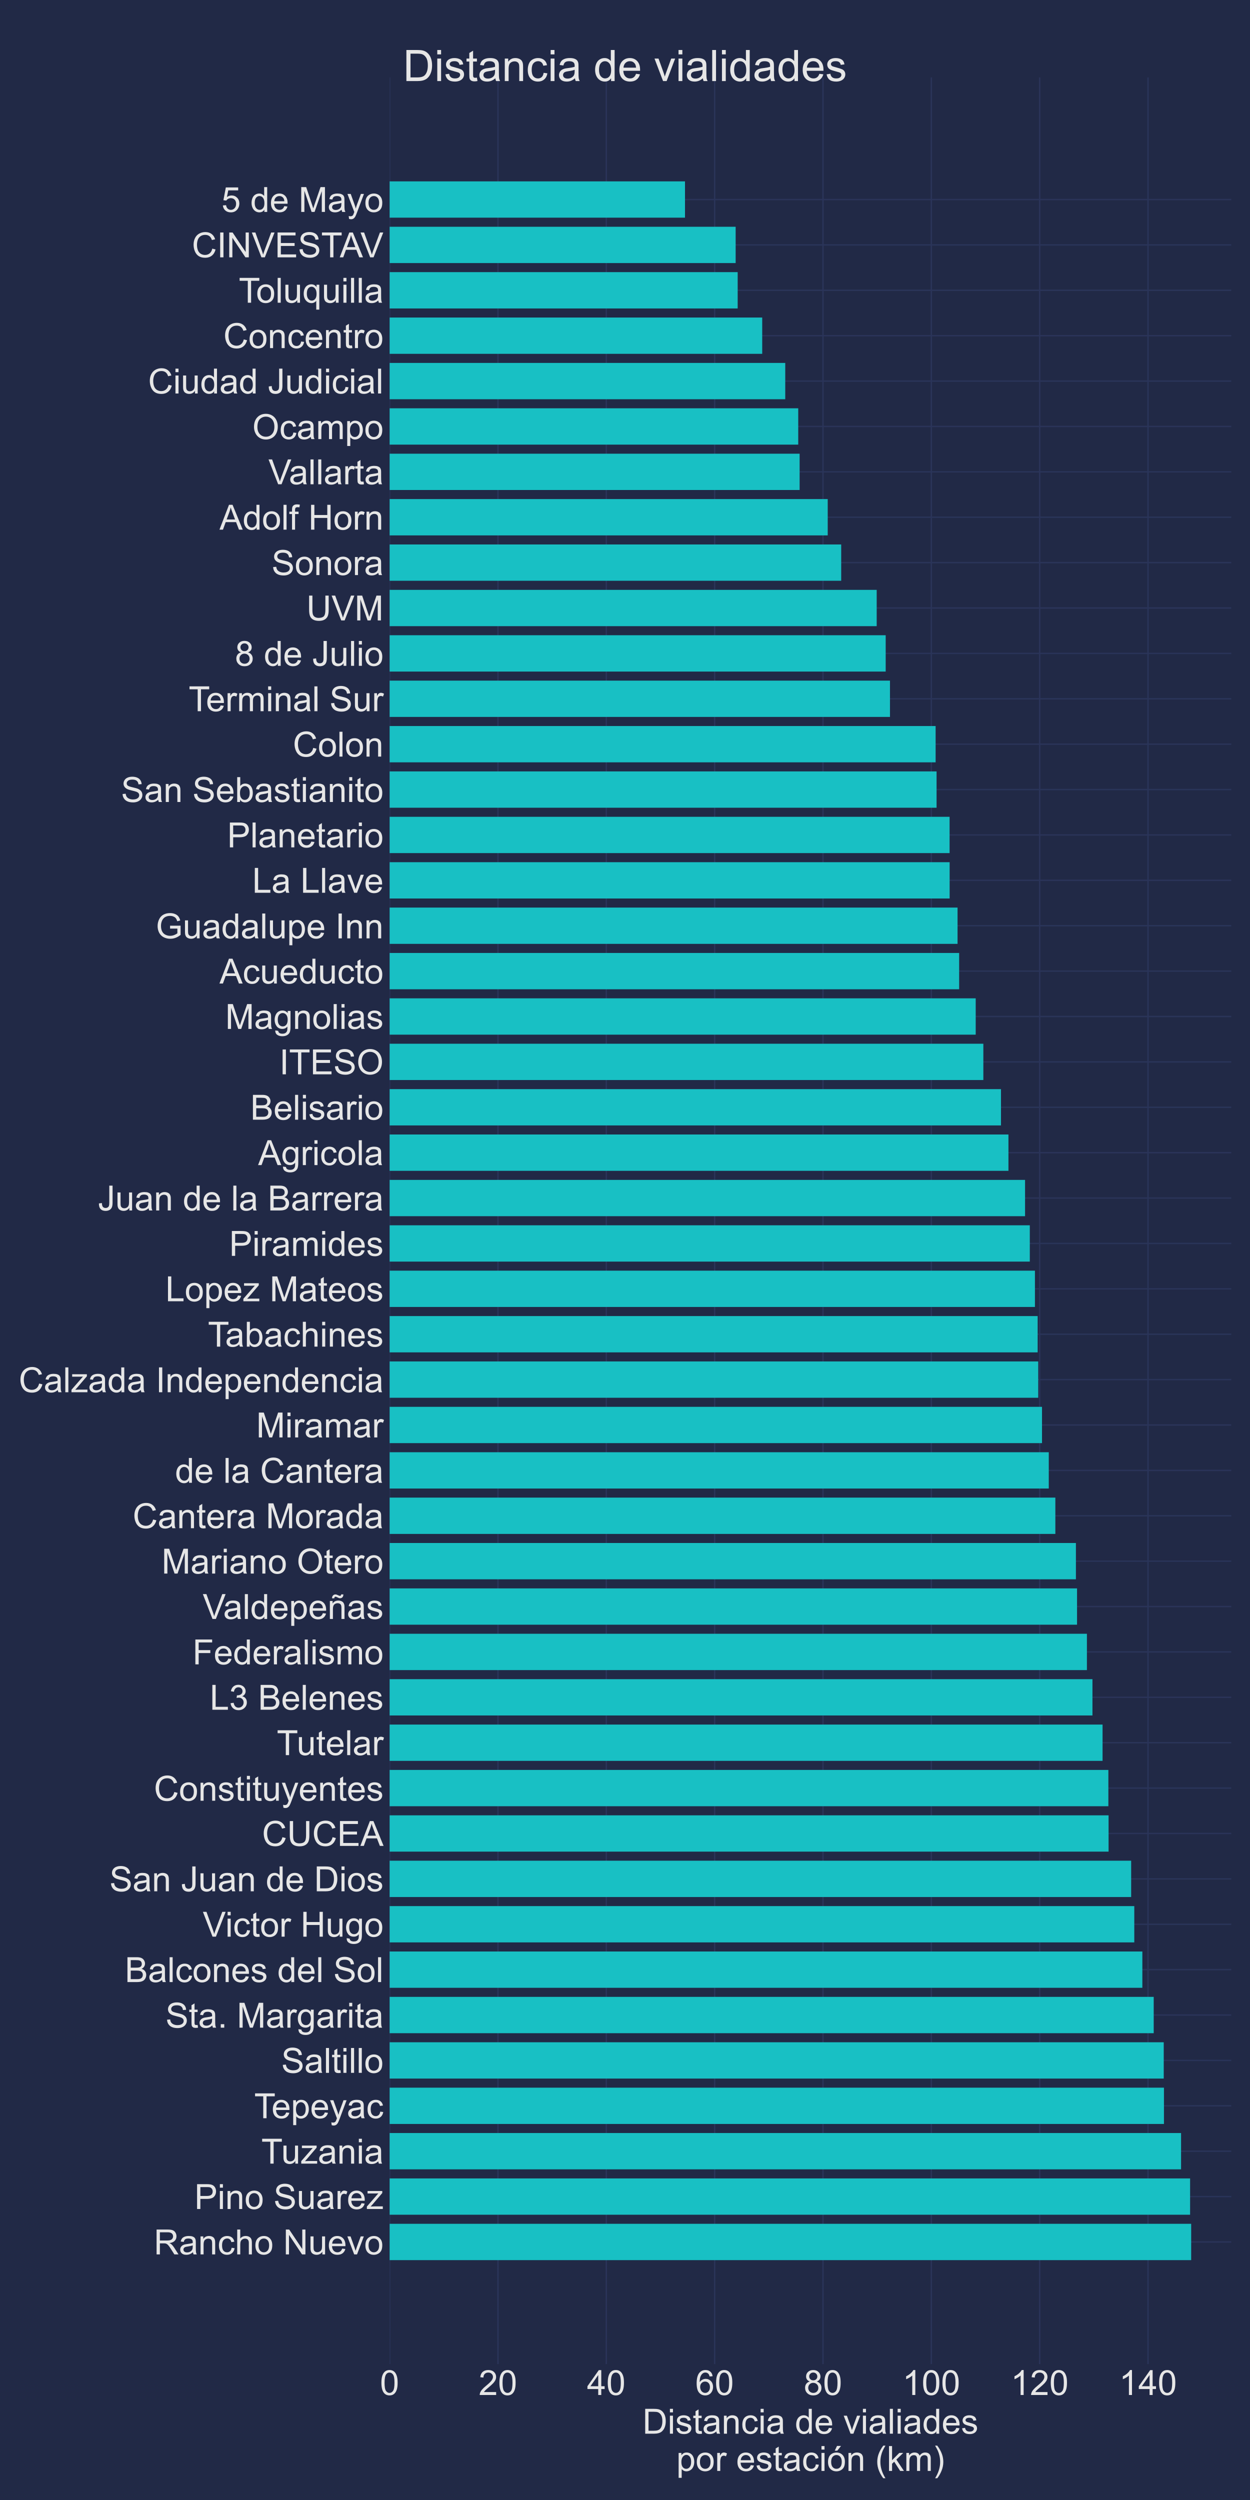 <?xml version="1.0" encoding="utf-8" standalone="no"?>
<!DOCTYPE svg PUBLIC "-//W3C//DTD SVG 1.1//EN"
  "http://www.w3.org/Graphics/SVG/1.1/DTD/svg11.dtd">
<!-- Created with matplotlib (https://matplotlib.org/) -->
<svg height="1440pt" version="1.1" viewBox="0 0 720 1440" width="720pt" xmlns="http://www.w3.org/2000/svg" xmlns:xlink="http://www.w3.org/1999/xlink">
 <defs>
  <style type="text/css">*{stroke-linecap:butt;stroke-linejoin:round;}</style>
 </defs>
 <g id="figure_1">
  <g id="patch_1">
   <path d="M 0 1440 
L 720 1440 
L 720 0 
L 0 0 
z
" style="fill:#212946;"/>
  </g>
  <g id="axes_1">
   <g id="patch_2">
    <path d="M 224.425 1361.7 
L 709.2 1361.7 
L 709.2 44.6 
L 224.425 44.6 
z
" style="fill:#212946;"/>
   </g>
   <g id="matplotlib.axis_1">
    <g id="xtick_1">
     <g id="line2d_1">
      <path clip-path="url(#p66213eb60a)" d="M 224.425 1361.7 
L 224.425 44.6 
" style="fill:none;stroke:#2a3459;stroke-linecap:round;stroke-width:0.8;"/>
     </g>
     <g id="line2d_2"/>
     <g id="text_1">
      <!-- 0 -->
      <g style="fill:#e6e6e6;" transform="translate(218.864 1379.516)scale(0.2 -0.2)">
       <defs>
        <path d="M 4.156 35.297 
Q 4.156 48 6.766 55.734 
Q 9.375 63.484 14.516 67.672 
Q 19.672 71.875 27.484 71.875 
Q 33.25 71.875 37.594 69.547 
Q 41.938 67.234 44.766 62.859 
Q 47.609 58.5 49.219 52.219 
Q 50.828 45.953 50.828 35.297 
Q 50.828 22.703 48.234 14.969 
Q 45.656 7.234 40.5 3 
Q 35.359 -1.219 27.484 -1.219 
Q 17.141 -1.219 11.234 6.203 
Q 4.156 15.141 4.156 35.297 
z
M 13.188 35.297 
Q 13.188 17.672 17.312 11.828 
Q 21.438 6 27.484 6 
Q 33.547 6 37.672 11.859 
Q 41.797 17.719 41.797 35.297 
Q 41.797 52.984 37.672 58.781 
Q 33.547 64.594 27.391 64.594 
Q 21.344 64.594 17.719 59.469 
Q 13.188 52.938 13.188 35.297 
z
" id="ArialMT-48"/>
       </defs>
       <use xlink:href="#ArialMT-48"/>
      </g>
     </g>
    </g>
    <g id="xtick_2">
     <g id="line2d_3">
      <path clip-path="url(#p66213eb60a)" d="M 286.829 1361.7 
L 286.829 44.6 
" style="fill:none;stroke:#2a3459;stroke-linecap:round;stroke-width:0.8;"/>
     </g>
     <g id="line2d_4"/>
     <g id="text_2">
      <!-- 20 -->
      <g style="fill:#e6e6e6;" transform="translate(275.707 1379.516)scale(0.2 -0.2)">
       <defs>
        <path d="M 50.344 8.453 
L 50.344 0 
L 3.031 0 
Q 2.938 3.172 4.047 6.109 
Q 5.859 10.938 9.828 15.625 
Q 13.812 20.312 21.344 26.469 
Q 33.016 36.031 37.109 41.625 
Q 41.219 47.219 41.219 52.203 
Q 41.219 57.422 37.469 61 
Q 33.734 64.594 27.734 64.594 
Q 21.391 64.594 17.578 60.781 
Q 13.766 56.984 13.719 50.25 
L 4.688 51.172 
Q 5.609 61.281 11.656 66.578 
Q 17.719 71.875 27.938 71.875 
Q 38.234 71.875 44.234 66.156 
Q 50.25 60.453 50.25 52 
Q 50.25 47.703 48.484 43.547 
Q 46.734 39.406 42.656 34.812 
Q 38.578 30.219 29.109 22.219 
Q 21.188 15.578 18.938 13.203 
Q 16.703 10.844 15.234 8.453 
z
" id="ArialMT-50"/>
       </defs>
       <use xlink:href="#ArialMT-50"/>
       <use x="55.615" xlink:href="#ArialMT-48"/>
      </g>
     </g>
    </g>
    <g id="xtick_3">
     <g id="line2d_5">
      <path clip-path="url(#p66213eb60a)" d="M 349.234 1361.7 
L 349.234 44.6 
" style="fill:none;stroke:#2a3459;stroke-linecap:round;stroke-width:0.8;"/>
     </g>
     <g id="line2d_6"/>
     <g id="text_3">
      <!-- 40 -->
      <g style="fill:#e6e6e6;" transform="translate(338.112 1379.516)scale(0.2 -0.2)">
       <defs>
        <path d="M 32.328 0 
L 32.328 17.141 
L 1.266 17.141 
L 1.266 25.203 
L 33.938 71.578 
L 41.109 71.578 
L 41.109 25.203 
L 50.781 25.203 
L 50.781 17.141 
L 41.109 17.141 
L 41.109 0 
z
M 32.328 25.203 
L 32.328 57.469 
L 9.906 25.203 
z
" id="ArialMT-52"/>
       </defs>
       <use xlink:href="#ArialMT-52"/>
       <use x="55.615" xlink:href="#ArialMT-48"/>
      </g>
     </g>
    </g>
    <g id="xtick_4">
     <g id="line2d_7">
      <path clip-path="url(#p66213eb60a)" d="M 411.638 1361.7 
L 411.638 44.6 
" style="fill:none;stroke:#2a3459;stroke-linecap:round;stroke-width:0.8;"/>
     </g>
     <g id="line2d_8"/>
     <g id="text_4">
      <!-- 60 -->
      <g style="fill:#e6e6e6;" transform="translate(400.516 1379.516)scale(0.2 -0.2)">
       <defs>
        <path d="M 49.75 54.047 
L 41.016 53.375 
Q 39.844 58.547 37.703 60.891 
Q 34.125 64.656 28.906 64.656 
Q 24.703 64.656 21.531 62.312 
Q 17.391 59.281 14.984 53.469 
Q 12.594 47.656 12.5 36.922 
Q 15.672 41.75 20.266 44.094 
Q 24.859 46.438 29.891 46.438 
Q 38.672 46.438 44.844 39.969 
Q 51.031 33.5 51.031 23.25 
Q 51.031 16.5 48.125 10.719 
Q 45.219 4.938 40.141 1.859 
Q 35.062 -1.219 28.609 -1.219 
Q 17.625 -1.219 10.688 6.859 
Q 3.766 14.938 3.766 33.5 
Q 3.766 54.25 11.422 63.672 
Q 18.109 71.875 29.438 71.875 
Q 37.891 71.875 43.281 67.141 
Q 48.688 62.406 49.75 54.047 
z
M 13.875 23.188 
Q 13.875 18.656 15.797 14.5 
Q 17.719 10.359 21.188 8.172 
Q 24.656 6 28.469 6 
Q 34.031 6 38.031 10.484 
Q 42.047 14.984 42.047 22.703 
Q 42.047 30.125 38.078 34.391 
Q 34.125 38.672 28.125 38.672 
Q 22.172 38.672 18.016 34.391 
Q 13.875 30.125 13.875 23.188 
z
" id="ArialMT-54"/>
       </defs>
       <use xlink:href="#ArialMT-54"/>
       <use x="55.615" xlink:href="#ArialMT-48"/>
      </g>
     </g>
    </g>
    <g id="xtick_5">
     <g id="line2d_9">
      <path clip-path="url(#p66213eb60a)" d="M 474.042 1361.7 
L 474.042 44.6 
" style="fill:none;stroke:#2a3459;stroke-linecap:round;stroke-width:0.8;"/>
     </g>
     <g id="line2d_10"/>
     <g id="text_5">
      <!-- 80 -->
      <g style="fill:#e6e6e6;" transform="translate(462.92 1379.516)scale(0.2 -0.2)">
       <defs>
        <path d="M 17.672 38.812 
Q 12.203 40.828 9.562 44.531 
Q 6.938 48.25 6.938 53.422 
Q 6.938 61.234 12.547 66.547 
Q 18.172 71.875 27.484 71.875 
Q 36.859 71.875 42.578 66.422 
Q 48.297 60.984 48.297 53.172 
Q 48.297 48.188 45.672 44.5 
Q 43.062 40.828 37.75 38.812 
Q 44.344 36.672 47.781 31.875 
Q 51.219 27.094 51.219 20.453 
Q 51.219 11.281 44.719 5.031 
Q 38.234 -1.219 27.641 -1.219 
Q 17.047 -1.219 10.547 5.047 
Q 4.047 11.328 4.047 20.703 
Q 4.047 27.688 7.594 32.391 
Q 11.141 37.109 17.672 38.812 
z
M 15.922 53.719 
Q 15.922 48.641 19.188 45.406 
Q 22.469 42.188 27.688 42.188 
Q 32.766 42.188 36.016 45.375 
Q 39.266 48.578 39.266 53.219 
Q 39.266 58.062 35.906 61.359 
Q 32.562 64.656 27.594 64.656 
Q 22.562 64.656 19.234 61.422 
Q 15.922 58.203 15.922 53.719 
z
M 13.094 20.656 
Q 13.094 16.891 14.875 13.375 
Q 16.656 9.859 20.172 7.922 
Q 23.688 6 27.734 6 
Q 34.031 6 38.125 10.047 
Q 42.234 14.109 42.234 20.359 
Q 42.234 26.703 38.016 30.859 
Q 33.797 35.016 27.438 35.016 
Q 21.234 35.016 17.156 30.906 
Q 13.094 26.812 13.094 20.656 
z
" id="ArialMT-56"/>
       </defs>
       <use xlink:href="#ArialMT-56"/>
       <use x="55.615" xlink:href="#ArialMT-48"/>
      </g>
     </g>
    </g>
    <g id="xtick_6">
     <g id="line2d_11">
      <path clip-path="url(#p66213eb60a)" d="M 536.446 1361.7 
L 536.446 44.6 
" style="fill:none;stroke:#2a3459;stroke-linecap:round;stroke-width:0.8;"/>
     </g>
     <g id="line2d_12"/>
     <g id="text_6">
      <!-- 100 -->
      <g style="fill:#e6e6e6;" transform="translate(519.764 1379.516)scale(0.2 -0.2)">
       <defs>
        <path d="M 37.25 0 
L 28.469 0 
L 28.469 56 
Q 25.297 52.984 20.141 49.953 
Q 14.984 46.922 10.891 45.406 
L 10.891 53.906 
Q 18.266 57.375 23.781 62.297 
Q 29.297 67.234 31.594 71.875 
L 37.25 71.875 
z
" id="ArialMT-49"/>
       </defs>
       <use xlink:href="#ArialMT-49"/>
       <use x="55.615" xlink:href="#ArialMT-48"/>
       <use x="111.23" xlink:href="#ArialMT-48"/>
      </g>
     </g>
    </g>
    <g id="xtick_7">
     <g id="line2d_13">
      <path clip-path="url(#p66213eb60a)" d="M 598.851 1361.7 
L 598.851 44.6 
" style="fill:none;stroke:#2a3459;stroke-linecap:round;stroke-width:0.8;"/>
     </g>
     <g id="line2d_14"/>
     <g id="text_7">
      <!-- 120 -->
      <g style="fill:#e6e6e6;" transform="translate(582.168 1379.516)scale(0.2 -0.2)">
       <use xlink:href="#ArialMT-49"/>
       <use x="55.615" xlink:href="#ArialMT-50"/>
       <use x="111.23" xlink:href="#ArialMT-48"/>
      </g>
     </g>
    </g>
    <g id="xtick_8">
     <g id="line2d_15">
      <path clip-path="url(#p66213eb60a)" d="M 661.255 1361.7 
L 661.255 44.6 
" style="fill:none;stroke:#2a3459;stroke-linecap:round;stroke-width:0.8;"/>
     </g>
     <g id="line2d_16"/>
     <g id="text_8">
      <!-- 140 -->
      <g style="fill:#e6e6e6;" transform="translate(644.572 1379.516)scale(0.2 -0.2)">
       <use xlink:href="#ArialMT-49"/>
       <use x="55.615" xlink:href="#ArialMT-52"/>
       <use x="111.23" xlink:href="#ArialMT-48"/>
      </g>
     </g>
    </g>
    <g id="text_9">
     <!-- Distancia de vialiades -->
     <g style="fill:#e6e6e6;" transform="translate(370.098 1401.806)scale(0.2 -0.2)">
      <defs>
       <path d="M 7.719 0 
L 7.719 71.578 
L 32.375 71.578 
Q 40.719 71.578 45.125 70.562 
Q 51.266 69.141 55.609 65.438 
Q 61.281 60.641 64.078 53.188 
Q 66.891 45.75 66.891 36.188 
Q 66.891 28.031 64.984 21.734 
Q 63.094 15.438 60.109 11.297 
Q 57.125 7.172 53.578 4.797 
Q 50.047 2.438 45.047 1.219 
Q 40.047 0 33.547 0 
z
M 17.188 8.453 
L 32.469 8.453 
Q 39.547 8.453 43.578 9.766 
Q 47.609 11.078 50 13.484 
Q 53.375 16.844 55.25 22.531 
Q 57.125 28.219 57.125 36.328 
Q 57.125 47.562 53.438 53.594 
Q 49.75 59.625 44.484 61.672 
Q 40.672 63.141 32.234 63.141 
L 17.188 63.141 
z
" id="ArialMT-68"/>
       <path d="M 6.641 61.469 
L 6.641 71.578 
L 15.438 71.578 
L 15.438 61.469 
z
M 6.641 0 
L 6.641 51.859 
L 15.438 51.859 
L 15.438 0 
z
" id="ArialMT-105"/>
       <path d="M 3.078 15.484 
L 11.766 16.844 
Q 12.5 11.625 15.844 8.844 
Q 19.188 6.062 25.203 6.062 
Q 31.25 6.062 34.172 8.516 
Q 37.109 10.984 37.109 14.312 
Q 37.109 17.281 34.516 19 
Q 32.719 20.172 25.531 21.969 
Q 15.875 24.422 12.141 26.203 
Q 8.406 27.984 6.469 31.125 
Q 4.547 34.281 4.547 38.094 
Q 4.547 41.547 6.125 44.5 
Q 7.719 47.469 10.453 49.422 
Q 12.5 50.922 16.031 51.969 
Q 19.578 53.031 23.641 53.031 
Q 29.734 53.031 34.344 51.266 
Q 38.969 49.516 41.156 46.5 
Q 43.359 43.5 44.188 38.484 
L 35.594 37.312 
Q 35.016 41.312 32.203 43.547 
Q 29.391 45.797 24.266 45.797 
Q 18.219 45.797 15.625 43.797 
Q 13.031 41.797 13.031 39.109 
Q 13.031 37.406 14.109 36.031 
Q 15.188 34.625 17.484 33.688 
Q 18.797 33.203 25.25 31.453 
Q 34.578 28.953 38.25 27.359 
Q 41.938 25.781 44.031 22.75 
Q 46.141 19.734 46.141 15.234 
Q 46.141 10.844 43.578 6.953 
Q 41.016 3.078 36.172 0.953 
Q 31.344 -1.172 25.25 -1.172 
Q 15.141 -1.172 9.844 3.031 
Q 4.547 7.234 3.078 15.484 
z
" id="ArialMT-115"/>
       <path d="M 25.781 7.859 
L 27.047 0.094 
Q 23.344 -0.688 20.406 -0.688 
Q 15.625 -0.688 12.984 0.828 
Q 10.359 2.344 9.281 4.812 
Q 8.203 7.281 8.203 15.188 
L 8.203 45.016 
L 1.766 45.016 
L 1.766 51.859 
L 8.203 51.859 
L 8.203 64.703 
L 16.938 69.969 
L 16.938 51.859 
L 25.781 51.859 
L 25.781 45.016 
L 16.938 45.016 
L 16.938 14.703 
Q 16.938 10.938 17.406 9.859 
Q 17.875 8.797 18.922 8.156 
Q 19.969 7.516 21.922 7.516 
Q 23.391 7.516 25.781 7.859 
z
" id="ArialMT-116"/>
       <path d="M 40.438 6.391 
Q 35.547 2.25 31.031 0.531 
Q 26.516 -1.172 21.344 -1.172 
Q 12.797 -1.172 8.203 3 
Q 3.609 7.172 3.609 13.672 
Q 3.609 17.484 5.344 20.625 
Q 7.078 23.781 9.891 25.688 
Q 12.703 27.594 16.219 28.562 
Q 18.797 29.25 24.031 29.891 
Q 34.672 31.156 39.703 32.906 
Q 39.75 34.719 39.75 35.203 
Q 39.75 40.578 37.25 42.781 
Q 33.891 45.75 27.25 45.75 
Q 21.047 45.75 18.094 43.578 
Q 15.141 41.406 13.719 35.891 
L 5.125 37.062 
Q 6.297 42.578 8.984 45.969 
Q 11.672 49.359 16.75 51.188 
Q 21.828 53.031 28.516 53.031 
Q 35.156 53.031 39.297 51.469 
Q 43.453 49.906 45.406 47.531 
Q 47.359 45.172 48.141 41.547 
Q 48.578 39.312 48.578 33.453 
L 48.578 21.734 
Q 48.578 9.469 49.141 6.219 
Q 49.703 2.984 51.375 0 
L 42.188 0 
Q 40.828 2.734 40.438 6.391 
z
M 39.703 26.031 
Q 34.906 24.078 25.344 22.703 
Q 19.922 21.922 17.672 20.938 
Q 15.438 19.969 14.203 18.094 
Q 12.984 16.219 12.984 13.922 
Q 12.984 10.406 15.641 8.062 
Q 18.312 5.719 23.438 5.719 
Q 28.516 5.719 32.469 7.938 
Q 36.422 10.156 38.281 14.016 
Q 39.703 17 39.703 22.797 
z
" id="ArialMT-97"/>
       <path d="M 6.594 0 
L 6.594 51.859 
L 14.5 51.859 
L 14.5 44.484 
Q 20.219 53.031 31 53.031 
Q 35.688 53.031 39.625 51.344 
Q 43.562 49.656 45.516 46.922 
Q 47.469 44.188 48.25 40.438 
Q 48.734 37.984 48.734 31.891 
L 48.734 0 
L 39.938 0 
L 39.938 31.547 
Q 39.938 36.922 38.906 39.578 
Q 37.891 42.234 35.281 43.812 
Q 32.672 45.406 29.156 45.406 
Q 23.531 45.406 19.453 41.844 
Q 15.375 38.281 15.375 28.328 
L 15.375 0 
z
" id="ArialMT-110"/>
       <path d="M 40.438 19 
L 49.078 17.875 
Q 47.656 8.938 41.812 3.875 
Q 35.984 -1.172 27.484 -1.172 
Q 16.844 -1.172 10.375 5.781 
Q 3.906 12.75 3.906 25.734 
Q 3.906 34.125 6.688 40.422 
Q 9.469 46.734 15.156 49.875 
Q 20.844 53.031 27.547 53.031 
Q 35.984 53.031 41.359 48.75 
Q 46.734 44.484 48.25 36.625 
L 39.703 35.297 
Q 38.484 40.531 35.375 43.156 
Q 32.281 45.797 27.875 45.797 
Q 21.234 45.797 17.078 41.031 
Q 12.938 36.281 12.938 25.984 
Q 12.938 15.531 16.938 10.797 
Q 20.953 6.062 27.391 6.062 
Q 32.562 6.062 36.031 9.234 
Q 39.5 12.406 40.438 19 
z
" id="ArialMT-99"/>
       <path id="ArialMT-32"/>
       <path d="M 40.234 0 
L 40.234 6.547 
Q 35.297 -1.172 25.734 -1.172 
Q 19.531 -1.172 14.328 2.25 
Q 9.125 5.672 6.266 11.797 
Q 3.422 17.922 3.422 25.875 
Q 3.422 33.641 6 39.969 
Q 8.594 46.297 13.766 49.656 
Q 18.953 53.031 25.344 53.031 
Q 30.031 53.031 33.688 51.047 
Q 37.359 49.078 39.656 45.906 
L 39.656 71.578 
L 48.391 71.578 
L 48.391 0 
z
M 12.453 25.875 
Q 12.453 15.922 16.641 10.984 
Q 20.844 6.062 26.562 6.062 
Q 32.328 6.062 36.344 10.766 
Q 40.375 15.484 40.375 25.141 
Q 40.375 35.797 36.266 40.766 
Q 32.172 45.75 26.172 45.75 
Q 20.312 45.75 16.375 40.969 
Q 12.453 36.188 12.453 25.875 
z
" id="ArialMT-100"/>
       <path d="M 42.094 16.703 
L 51.172 15.578 
Q 49.031 7.625 43.219 3.219 
Q 37.406 -1.172 28.375 -1.172 
Q 17 -1.172 10.328 5.828 
Q 3.656 12.844 3.656 25.484 
Q 3.656 38.578 10.391 45.797 
Q 17.141 53.031 27.875 53.031 
Q 38.281 53.031 44.875 45.953 
Q 51.469 38.875 51.469 26.031 
Q 51.469 25.25 51.422 23.688 
L 12.75 23.688 
Q 13.234 15.141 17.578 10.594 
Q 21.922 6.062 28.422 6.062 
Q 33.25 6.062 36.672 8.594 
Q 40.094 11.141 42.094 16.703 
z
M 13.234 30.906 
L 42.188 30.906 
Q 41.609 37.453 38.875 40.719 
Q 34.672 45.797 27.984 45.797 
Q 21.922 45.797 17.797 41.75 
Q 13.672 37.703 13.234 30.906 
z
" id="ArialMT-101"/>
       <path d="M 21 0 
L 1.266 51.859 
L 10.547 51.859 
L 21.688 20.797 
Q 23.484 15.766 25 10.359 
Q 26.172 14.453 28.266 20.219 
L 39.797 51.859 
L 48.828 51.859 
L 29.203 0 
z
" id="ArialMT-118"/>
       <path d="M 6.391 0 
L 6.391 71.578 
L 15.188 71.578 
L 15.188 0 
z
" id="ArialMT-108"/>
      </defs>
      <use xlink:href="#ArialMT-68"/>
      <use x="72.217" xlink:href="#ArialMT-105"/>
      <use x="94.434" xlink:href="#ArialMT-115"/>
      <use x="144.434" xlink:href="#ArialMT-116"/>
      <use x="172.217" xlink:href="#ArialMT-97"/>
      <use x="227.832" xlink:href="#ArialMT-110"/>
      <use x="283.447" xlink:href="#ArialMT-99"/>
      <use x="333.447" xlink:href="#ArialMT-105"/>
      <use x="355.664" xlink:href="#ArialMT-97"/>
      <use x="411.279" xlink:href="#ArialMT-32"/>
      <use x="439.062" xlink:href="#ArialMT-100"/>
      <use x="494.678" xlink:href="#ArialMT-101"/>
      <use x="550.293" xlink:href="#ArialMT-32"/>
      <use x="578.076" xlink:href="#ArialMT-118"/>
      <use x="628.076" xlink:href="#ArialMT-105"/>
      <use x="650.293" xlink:href="#ArialMT-97"/>
      <use x="705.908" xlink:href="#ArialMT-108"/>
      <use x="728.125" xlink:href="#ArialMT-105"/>
      <use x="750.342" xlink:href="#ArialMT-97"/>
      <use x="805.957" xlink:href="#ArialMT-100"/>
      <use x="861.572" xlink:href="#ArialMT-101"/>
      <use x="917.188" xlink:href="#ArialMT-115"/>
     </g>
     <!-- por estación (km) -->
     <g style="fill:#e6e6e6;" transform="translate(389.572 1423.253)scale(0.2 -0.2)">
      <defs>
       <path d="M 6.594 -19.875 
L 6.594 51.859 
L 14.594 51.859 
L 14.594 45.125 
Q 17.438 49.078 21 51.047 
Q 24.562 53.031 29.641 53.031 
Q 36.281 53.031 41.359 49.609 
Q 46.438 46.188 49.016 39.953 
Q 51.609 33.734 51.609 26.312 
Q 51.609 18.359 48.75 11.984 
Q 45.906 5.609 40.453 2.219 
Q 35.016 -1.172 29 -1.172 
Q 24.609 -1.172 21.109 0.688 
Q 17.625 2.547 15.375 5.375 
L 15.375 -19.875 
z
M 14.547 25.641 
Q 14.547 15.625 18.594 10.844 
Q 22.656 6.062 28.422 6.062 
Q 34.281 6.062 38.453 11.016 
Q 42.625 15.969 42.625 26.375 
Q 42.625 36.281 38.547 41.203 
Q 34.469 46.141 28.812 46.141 
Q 23.188 46.141 18.859 40.891 
Q 14.547 35.641 14.547 25.641 
z
" id="ArialMT-112"/>
       <path d="M 3.328 25.922 
Q 3.328 40.328 11.328 47.266 
Q 18.016 53.031 27.641 53.031 
Q 38.328 53.031 45.109 46.016 
Q 51.906 39.016 51.906 26.656 
Q 51.906 16.656 48.906 10.906 
Q 45.906 5.172 40.156 2 
Q 34.422 -1.172 27.641 -1.172 
Q 16.75 -1.172 10.031 5.812 
Q 3.328 12.797 3.328 25.922 
z
M 12.359 25.922 
Q 12.359 15.969 16.703 11.016 
Q 21.047 6.062 27.641 6.062 
Q 34.188 6.062 38.531 11.031 
Q 42.875 16.016 42.875 26.219 
Q 42.875 35.844 38.5 40.797 
Q 34.125 45.75 27.641 45.75 
Q 21.047 45.75 16.703 40.812 
Q 12.359 35.891 12.359 25.922 
z
" id="ArialMT-111"/>
       <path d="M 6.5 0 
L 6.5 51.859 
L 14.406 51.859 
L 14.406 44 
Q 17.438 49.516 20 51.266 
Q 22.562 53.031 25.641 53.031 
Q 30.078 53.031 34.672 50.203 
L 31.641 42.047 
Q 28.422 43.953 25.203 43.953 
Q 22.312 43.953 20.016 42.219 
Q 17.719 40.484 16.75 37.406 
Q 15.281 32.719 15.281 27.156 
L 15.281 0 
z
" id="ArialMT-114"/>
       <path d="M 3.328 25.922 
Q 3.328 40.328 11.328 47.266 
Q 18.016 53.031 27.641 53.031 
Q 38.328 53.031 45.109 46.016 
Q 51.906 39.016 51.906 26.656 
Q 51.906 16.656 48.906 10.906 
Q 45.906 5.172 40.156 2 
Q 34.422 -1.172 27.641 -1.172 
Q 16.75 -1.172 10.031 5.812 
Q 3.328 12.797 3.328 25.922 
z
M 12.359 25.922 
Q 12.359 15.969 16.703 11.016 
Q 21.047 6.062 27.641 6.062 
Q 34.188 6.062 38.531 11.031 
Q 42.875 16.016 42.875 26.219 
Q 42.875 35.844 38.5 40.797 
Q 34.125 45.75 27.641 45.75 
Q 21.047 45.75 16.703 40.812 
Q 12.359 35.891 12.359 25.922 
z
M 22.719 58.297 
L 29.203 71.969 
L 40.734 71.969 
L 29.984 58.297 
z
" id="ArialMT-243"/>
       <path d="M 23.391 -21.047 
Q 16.109 -11.859 11.078 0.438 
Q 6.062 12.75 6.062 25.922 
Q 6.062 37.547 9.812 48.188 
Q 14.203 60.547 23.391 72.797 
L 29.688 72.797 
Q 23.781 62.641 21.875 58.297 
Q 18.891 51.562 17.188 44.234 
Q 15.094 35.109 15.094 25.875 
Q 15.094 2.391 29.688 -21.047 
z
" id="ArialMT-40"/>
       <path d="M 6.641 0 
L 6.641 71.578 
L 15.438 71.578 
L 15.438 30.766 
L 36.234 51.859 
L 47.609 51.859 
L 27.781 32.625 
L 49.609 0 
L 38.766 0 
L 21.625 26.516 
L 15.438 20.562 
L 15.438 0 
z
" id="ArialMT-107"/>
       <path d="M 6.594 0 
L 6.594 51.859 
L 14.453 51.859 
L 14.453 44.578 
Q 16.891 48.391 20.938 50.703 
Q 25 53.031 30.172 53.031 
Q 35.938 53.031 39.625 50.641 
Q 43.312 48.25 44.828 43.953 
Q 50.984 53.031 60.844 53.031 
Q 68.562 53.031 72.703 48.75 
Q 76.859 44.484 76.859 35.594 
L 76.859 0 
L 68.109 0 
L 68.109 32.672 
Q 68.109 37.938 67.25 40.25 
Q 66.406 42.578 64.156 43.984 
Q 61.922 45.406 58.891 45.406 
Q 53.422 45.406 49.797 41.766 
Q 46.188 38.141 46.188 30.125 
L 46.188 0 
L 37.406 0 
L 37.406 33.688 
Q 37.406 39.547 35.25 42.469 
Q 33.109 45.406 28.219 45.406 
Q 24.516 45.406 21.359 43.453 
Q 18.219 41.5 16.797 37.734 
Q 15.375 33.984 15.375 26.906 
L 15.375 0 
z
" id="ArialMT-109"/>
       <path d="M 12.359 -21.047 
L 6.062 -21.047 
Q 20.656 2.391 20.656 25.875 
Q 20.656 35.062 18.562 44.094 
Q 16.891 51.422 13.922 58.156 
Q 12.016 62.547 6.062 72.797 
L 12.359 72.797 
Q 21.531 60.547 25.922 48.188 
Q 29.688 37.547 29.688 25.922 
Q 29.688 12.75 24.625 0.438 
Q 19.578 -11.859 12.359 -21.047 
z
" id="ArialMT-41"/>
      </defs>
      <use xlink:href="#ArialMT-112"/>
      <use x="55.615" xlink:href="#ArialMT-111"/>
      <use x="111.23" xlink:href="#ArialMT-114"/>
      <use x="144.531" xlink:href="#ArialMT-32"/>
      <use x="172.314" xlink:href="#ArialMT-101"/>
      <use x="227.93" xlink:href="#ArialMT-115"/>
      <use x="277.93" xlink:href="#ArialMT-116"/>
      <use x="305.713" xlink:href="#ArialMT-97"/>
      <use x="361.328" xlink:href="#ArialMT-99"/>
      <use x="411.328" xlink:href="#ArialMT-105"/>
      <use x="433.545" xlink:href="#ArialMT-243"/>
      <use x="489.16" xlink:href="#ArialMT-110"/>
      <use x="544.775" xlink:href="#ArialMT-32"/>
      <use x="572.559" xlink:href="#ArialMT-40"/>
      <use x="605.859" xlink:href="#ArialMT-107"/>
      <use x="655.859" xlink:href="#ArialMT-109"/>
      <use x="739.16" xlink:href="#ArialMT-41"/>
     </g>
    </g>
   </g>
   <g id="matplotlib.axis_2">
    <g id="ytick_1">
     <g id="line2d_17">
      <path clip-path="url(#p66213eb60a)" d="M 224.425 1291.374 
L 709.2 1291.374 
" style="fill:none;stroke:#2a3459;stroke-linecap:round;stroke-width:0.8;"/>
     </g>
     <g id="line2d_18"/>
     <g id="text_10">
      <!-- Rancho Nuevo -->
      <g style="fill:#e6e6e6;" transform="translate(88.628 1298.532)scale(0.2 -0.2)">
       <defs>
        <path d="M 7.859 0 
L 7.859 71.578 
L 39.594 71.578 
Q 49.172 71.578 54.141 69.641 
Q 59.125 67.719 62.109 62.828 
Q 65.094 57.953 65.094 52.047 
Q 65.094 44.438 60.156 39.203 
Q 55.219 33.984 44.922 32.562 
Q 48.688 30.766 50.641 29 
Q 54.781 25.203 58.5 19.484 
L 70.953 0 
L 59.031 0 
L 49.562 14.891 
Q 45.406 21.344 42.719 24.75 
Q 40.047 28.172 37.922 29.531 
Q 35.797 30.906 33.594 31.453 
Q 31.984 31.781 28.328 31.781 
L 17.328 31.781 
L 17.328 0 
z
M 17.328 39.984 
L 37.703 39.984 
Q 44.188 39.984 47.844 41.328 
Q 51.516 42.672 53.422 45.625 
Q 55.328 48.578 55.328 52.047 
Q 55.328 57.125 51.641 60.391 
Q 47.953 63.672 39.984 63.672 
L 17.328 63.672 
z
" id="ArialMT-82"/>
        <path d="M 6.594 0 
L 6.594 71.578 
L 15.375 71.578 
L 15.375 45.906 
Q 21.531 53.031 30.906 53.031 
Q 36.672 53.031 40.922 50.75 
Q 45.172 48.484 47 44.484 
Q 48.828 40.484 48.828 32.859 
L 48.828 0 
L 40.047 0 
L 40.047 32.859 
Q 40.047 39.453 37.188 42.453 
Q 34.328 45.453 29.109 45.453 
Q 25.203 45.453 21.75 43.422 
Q 18.312 41.406 16.844 37.938 
Q 15.375 34.469 15.375 28.375 
L 15.375 0 
z
" id="ArialMT-104"/>
        <path d="M 7.625 0 
L 7.625 71.578 
L 17.328 71.578 
L 54.938 15.375 
L 54.938 71.578 
L 64.016 71.578 
L 64.016 0 
L 54.297 0 
L 16.703 56.25 
L 16.703 0 
z
" id="ArialMT-78"/>
        <path d="M 40.578 0 
L 40.578 7.625 
Q 34.516 -1.172 24.125 -1.172 
Q 19.531 -1.172 15.547 0.578 
Q 11.578 2.344 9.641 5 
Q 7.719 7.672 6.938 11.531 
Q 6.391 14.109 6.391 19.734 
L 6.391 51.859 
L 15.188 51.859 
L 15.188 23.094 
Q 15.188 16.219 15.719 13.812 
Q 16.547 10.359 19.234 8.375 
Q 21.922 6.391 25.875 6.391 
Q 29.828 6.391 33.297 8.422 
Q 36.766 10.453 38.203 13.938 
Q 39.656 17.438 39.656 24.078 
L 39.656 51.859 
L 48.438 51.859 
L 48.438 0 
z
" id="ArialMT-117"/>
       </defs>
       <use xlink:href="#ArialMT-82"/>
       <use x="72.217" xlink:href="#ArialMT-97"/>
       <use x="127.832" xlink:href="#ArialMT-110"/>
       <use x="183.447" xlink:href="#ArialMT-99"/>
       <use x="233.447" xlink:href="#ArialMT-104"/>
       <use x="289.062" xlink:href="#ArialMT-111"/>
       <use x="344.678" xlink:href="#ArialMT-32"/>
       <use x="372.461" xlink:href="#ArialMT-78"/>
       <use x="444.678" xlink:href="#ArialMT-117"/>
       <use x="500.293" xlink:href="#ArialMT-101"/>
       <use x="555.908" xlink:href="#ArialMT-118"/>
       <use x="605.908" xlink:href="#ArialMT-111"/>
      </g>
     </g>
    </g>
    <g id="ytick_2">
     <g id="line2d_19">
      <path clip-path="url(#p66213eb60a)" d="M 224.425 1265.231 
L 709.2 1265.231 
" style="fill:none;stroke:#2a3459;stroke-linecap:round;stroke-width:0.8;"/>
     </g>
     <g id="line2d_20"/>
     <g id="text_11">
      <!-- Pino Suarez -->
      <g style="fill:#e6e6e6;" transform="translate(111.975 1272.389)scale(0.2 -0.2)">
       <defs>
        <path d="M 7.719 0 
L 7.719 71.578 
L 34.719 71.578 
Q 41.844 71.578 45.609 70.906 
Q 50.875 70.016 54.438 67.547 
Q 58.016 65.094 60.188 60.641 
Q 62.359 56.203 62.359 50.875 
Q 62.359 41.75 56.547 35.422 
Q 50.734 29.109 35.547 29.109 
L 17.188 29.109 
L 17.188 0 
z
M 17.188 37.547 
L 35.688 37.547 
Q 44.875 37.547 48.734 40.969 
Q 52.594 44.391 52.594 50.594 
Q 52.594 55.078 50.312 58.266 
Q 48.047 61.469 44.344 62.5 
Q 41.938 63.141 35.5 63.141 
L 17.188 63.141 
z
" id="ArialMT-80"/>
        <path d="M 4.5 23 
L 13.422 23.781 
Q 14.062 18.406 16.375 14.969 
Q 18.703 11.531 23.578 9.406 
Q 28.469 7.281 34.578 7.281 
Q 39.984 7.281 44.141 8.891 
Q 48.297 10.5 50.312 13.297 
Q 52.344 16.109 52.344 19.438 
Q 52.344 22.797 50.391 25.312 
Q 48.438 27.828 43.953 29.547 
Q 41.062 30.672 31.203 33.031 
Q 21.344 35.406 17.391 37.5 
Q 12.25 40.188 9.734 44.156 
Q 7.234 48.141 7.234 53.078 
Q 7.234 58.5 10.297 63.203 
Q 13.375 67.922 19.281 70.359 
Q 25.203 72.797 32.422 72.797 
Q 40.375 72.797 46.453 70.234 
Q 52.547 67.672 55.812 62.688 
Q 59.078 57.719 59.328 51.422 
L 50.25 50.734 
Q 49.516 57.516 45.281 60.984 
Q 41.062 64.453 32.812 64.453 
Q 24.219 64.453 20.281 61.297 
Q 16.359 58.156 16.359 53.719 
Q 16.359 49.859 19.141 47.359 
Q 21.875 44.875 33.422 42.266 
Q 44.969 39.656 49.266 37.703 
Q 55.516 34.812 58.484 30.391 
Q 61.469 25.984 61.469 20.219 
Q 61.469 14.5 58.203 9.438 
Q 54.938 4.391 48.797 1.578 
Q 42.672 -1.219 35.016 -1.219 
Q 25.297 -1.219 18.719 1.609 
Q 12.156 4.438 8.422 10.125 
Q 4.688 15.828 4.5 23 
z
" id="ArialMT-83"/>
        <path d="M 1.953 0 
L 1.953 7.125 
L 34.969 45.016 
Q 29.344 44.734 25.047 44.734 
L 3.906 44.734 
L 3.906 51.859 
L 46.297 51.859 
L 46.297 46.047 
L 18.219 13.141 
L 12.797 7.125 
Q 18.703 7.562 23.875 7.562 
L 47.859 7.562 
L 47.859 0 
z
" id="ArialMT-122"/>
       </defs>
       <use xlink:href="#ArialMT-80"/>
       <use x="66.699" xlink:href="#ArialMT-105"/>
       <use x="88.916" xlink:href="#ArialMT-110"/>
       <use x="144.531" xlink:href="#ArialMT-111"/>
       <use x="200.146" xlink:href="#ArialMT-32"/>
       <use x="227.93" xlink:href="#ArialMT-83"/>
       <use x="294.629" xlink:href="#ArialMT-117"/>
       <use x="350.244" xlink:href="#ArialMT-97"/>
       <use x="405.859" xlink:href="#ArialMT-114"/>
       <use x="439.16" xlink:href="#ArialMT-101"/>
       <use x="494.775" xlink:href="#ArialMT-122"/>
      </g>
     </g>
    </g>
    <g id="ytick_3">
     <g id="line2d_21">
      <path clip-path="url(#p66213eb60a)" d="M 224.425 1239.088 
L 709.2 1239.088 
" style="fill:none;stroke:#2a3459;stroke-linecap:round;stroke-width:0.8;"/>
     </g>
     <g id="line2d_22"/>
     <g id="text_12">
      <!-- Tuzania -->
      <g style="fill:#e6e6e6;" transform="translate(150.528 1246.246)scale(0.2 -0.2)">
       <defs>
        <path d="M 25.922 0 
L 25.922 63.141 
L 2.344 63.141 
L 2.344 71.578 
L 59.078 71.578 
L 59.078 63.141 
L 35.406 63.141 
L 35.406 0 
z
" id="ArialMT-84"/>
       </defs>
       <use xlink:href="#ArialMT-84"/>
       <use x="57.334" xlink:href="#ArialMT-117"/>
       <use x="112.949" xlink:href="#ArialMT-122"/>
       <use x="162.949" xlink:href="#ArialMT-97"/>
       <use x="218.564" xlink:href="#ArialMT-110"/>
       <use x="274.18" xlink:href="#ArialMT-105"/>
       <use x="296.396" xlink:href="#ArialMT-97"/>
      </g>
     </g>
    </g>
    <g id="ytick_4">
     <g id="line2d_23">
      <path clip-path="url(#p66213eb60a)" d="M 224.425 1212.945 
L 709.2 1212.945 
" style="fill:none;stroke:#2a3459;stroke-linecap:round;stroke-width:0.8;"/>
     </g>
     <g id="line2d_24"/>
     <g id="text_13">
      <!-- Tepeyac -->
      <g style="fill:#e6e6e6;" transform="translate(146.447 1220.102)scale(0.2 -0.2)">
       <defs>
        <path d="M 6.203 -19.969 
L 5.219 -11.719 
Q 8.109 -12.5 10.25 -12.5 
Q 13.188 -12.5 14.938 -11.516 
Q 16.703 -10.547 17.828 -8.797 
Q 18.656 -7.469 20.516 -2.25 
Q 20.75 -1.516 21.297 -0.094 
L 1.609 51.859 
L 11.078 51.859 
L 21.875 21.828 
Q 23.969 16.109 25.641 9.812 
Q 27.156 15.875 29.25 21.625 
L 40.328 51.859 
L 49.125 51.859 
L 29.391 -0.875 
Q 26.219 -9.422 24.469 -12.641 
Q 22.125 -17 19.094 -19.016 
Q 16.062 -21.047 11.859 -21.047 
Q 9.328 -21.047 6.203 -19.969 
z
" id="ArialMT-121"/>
       </defs>
       <use xlink:href="#ArialMT-84"/>
       <use x="49.959" xlink:href="#ArialMT-101"/>
       <use x="105.574" xlink:href="#ArialMT-112"/>
       <use x="161.189" xlink:href="#ArialMT-101"/>
       <use x="216.805" xlink:href="#ArialMT-121"/>
       <use x="266.805" xlink:href="#ArialMT-97"/>
       <use x="322.42" xlink:href="#ArialMT-99"/>
      </g>
     </g>
    </g>
    <g id="ytick_5">
     <g id="line2d_25">
      <path clip-path="url(#p66213eb60a)" d="M 224.425 1186.801 
L 709.2 1186.801 
" style="fill:none;stroke:#2a3459;stroke-linecap:round;stroke-width:0.8;"/>
     </g>
     <g id="line2d_26"/>
     <g id="text_14">
      <!-- Saltillo -->
      <g style="fill:#e6e6e6;" transform="translate(162.009 1193.959)scale(0.2 -0.2)">
       <use xlink:href="#ArialMT-83"/>
       <use x="66.699" xlink:href="#ArialMT-97"/>
       <use x="122.314" xlink:href="#ArialMT-108"/>
       <use x="144.531" xlink:href="#ArialMT-116"/>
       <use x="172.314" xlink:href="#ArialMT-105"/>
       <use x="194.531" xlink:href="#ArialMT-108"/>
       <use x="216.748" xlink:href="#ArialMT-108"/>
       <use x="238.965" xlink:href="#ArialMT-111"/>
      </g>
     </g>
    </g>
    <g id="ytick_6">
     <g id="line2d_27">
      <path clip-path="url(#p66213eb60a)" d="M 224.425 1160.658 
L 709.2 1160.658 
" style="fill:none;stroke:#2a3459;stroke-linecap:round;stroke-width:0.8;"/>
     </g>
     <g id="line2d_28"/>
     <g id="text_15">
      <!-- Sta. Margarita -->
      <g style="fill:#e6e6e6;" transform="translate(95.328 1167.938)scale(0.2 -0.2)">
       <defs>
        <path d="M 9.078 0 
L 9.078 10.016 
L 19.094 10.016 
L 19.094 0 
z
" id="ArialMT-46"/>
        <path d="M 7.422 0 
L 7.422 71.578 
L 21.688 71.578 
L 38.625 20.906 
Q 40.969 13.812 42.047 10.297 
Q 43.266 14.203 45.844 21.781 
L 62.984 71.578 
L 75.734 71.578 
L 75.734 0 
L 66.609 0 
L 66.609 59.906 
L 45.797 0 
L 37.25 0 
L 16.547 60.938 
L 16.547 0 
z
" id="ArialMT-77"/>
        <path d="M 4.984 -4.297 
L 13.531 -5.562 
Q 14.062 -9.516 16.5 -11.328 
Q 19.781 -13.766 25.438 -13.766 
Q 31.547 -13.766 34.859 -11.328 
Q 38.188 -8.891 39.359 -4.5 
Q 40.047 -1.812 39.984 6.781 
Q 34.234 0 25.641 0 
Q 14.938 0 9.078 7.719 
Q 3.219 15.438 3.219 26.219 
Q 3.219 33.641 5.906 39.906 
Q 8.594 46.188 13.688 49.609 
Q 18.797 53.031 25.688 53.031 
Q 34.859 53.031 40.828 45.609 
L 40.828 51.859 
L 48.922 51.859 
L 48.922 7.031 
Q 48.922 -5.078 46.453 -10.125 
Q 44 -15.188 38.641 -18.109 
Q 33.297 -21.047 25.484 -21.047 
Q 16.219 -21.047 10.5 -16.875 
Q 4.781 -12.703 4.984 -4.297 
z
M 12.25 26.859 
Q 12.25 16.656 16.297 11.969 
Q 20.359 7.281 26.469 7.281 
Q 32.516 7.281 36.609 11.938 
Q 40.719 16.609 40.719 26.562 
Q 40.719 36.078 36.5 40.906 
Q 32.281 45.75 26.312 45.75 
Q 20.453 45.75 16.344 40.984 
Q 12.25 36.234 12.25 26.859 
z
" id="ArialMT-103"/>
       </defs>
       <use xlink:href="#ArialMT-83"/>
       <use x="66.699" xlink:href="#ArialMT-116"/>
       <use x="94.482" xlink:href="#ArialMT-97"/>
       <use x="150.098" xlink:href="#ArialMT-46"/>
       <use x="177.881" xlink:href="#ArialMT-32"/>
       <use x="205.664" xlink:href="#ArialMT-77"/>
       <use x="288.965" xlink:href="#ArialMT-97"/>
       <use x="344.58" xlink:href="#ArialMT-114"/>
       <use x="377.881" xlink:href="#ArialMT-103"/>
       <use x="433.496" xlink:href="#ArialMT-97"/>
       <use x="489.111" xlink:href="#ArialMT-114"/>
       <use x="522.412" xlink:href="#ArialMT-105"/>
       <use x="544.629" xlink:href="#ArialMT-116"/>
       <use x="572.412" xlink:href="#ArialMT-97"/>
      </g>
     </g>
    </g>
    <g id="ytick_7">
     <g id="line2d_29">
      <path clip-path="url(#p66213eb60a)" d="M 224.425 1134.515 
L 709.2 1134.515 
" style="fill:none;stroke:#2a3459;stroke-linecap:round;stroke-width:0.8;"/>
     </g>
     <g id="line2d_30"/>
     <g id="text_16">
      <!-- Balcones del Sol -->
      <g style="fill:#e6e6e6;" transform="translate(71.947 1141.672)scale(0.2 -0.2)">
       <defs>
        <path d="M 7.328 0 
L 7.328 71.578 
L 34.188 71.578 
Q 42.391 71.578 47.344 69.406 
Q 52.297 67.234 55.094 62.719 
Q 57.906 58.203 57.906 53.266 
Q 57.906 48.688 55.422 44.625 
Q 52.938 40.578 47.906 38.094 
Q 54.391 36.188 57.875 31.594 
Q 61.375 27 61.375 20.75 
Q 61.375 15.719 59.25 11.391 
Q 57.125 7.078 54 4.734 
Q 50.875 2.391 46.156 1.188 
Q 41.453 0 34.625 0 
z
M 16.797 41.5 
L 32.281 41.5 
Q 38.578 41.5 41.312 42.328 
Q 44.922 43.406 46.75 45.891 
Q 48.578 48.391 48.578 52.156 
Q 48.578 55.719 46.875 58.422 
Q 45.172 61.141 41.984 62.141 
Q 38.812 63.141 31.109 63.141 
L 16.797 63.141 
z
M 16.797 8.453 
L 34.625 8.453 
Q 39.203 8.453 41.062 8.797 
Q 44.344 9.375 46.531 10.734 
Q 48.734 12.109 50.141 14.719 
Q 51.562 17.328 51.562 20.75 
Q 51.562 24.75 49.516 27.703 
Q 47.469 30.672 43.828 31.859 
Q 40.188 33.062 33.344 33.062 
L 16.797 33.062 
z
" id="ArialMT-66"/>
       </defs>
       <use xlink:href="#ArialMT-66"/>
       <use x="66.699" xlink:href="#ArialMT-97"/>
       <use x="122.314" xlink:href="#ArialMT-108"/>
       <use x="144.531" xlink:href="#ArialMT-99"/>
       <use x="194.531" xlink:href="#ArialMT-111"/>
       <use x="250.146" xlink:href="#ArialMT-110"/>
       <use x="305.762" xlink:href="#ArialMT-101"/>
       <use x="361.377" xlink:href="#ArialMT-115"/>
       <use x="411.377" xlink:href="#ArialMT-32"/>
       <use x="439.16" xlink:href="#ArialMT-100"/>
       <use x="494.775" xlink:href="#ArialMT-101"/>
       <use x="550.391" xlink:href="#ArialMT-108"/>
       <use x="572.607" xlink:href="#ArialMT-32"/>
       <use x="600.391" xlink:href="#ArialMT-83"/>
       <use x="667.09" xlink:href="#ArialMT-111"/>
       <use x="722.705" xlink:href="#ArialMT-108"/>
      </g>
     </g>
    </g>
    <g id="ytick_8">
     <g id="line2d_31">
      <path clip-path="url(#p66213eb60a)" d="M 224.425 1108.371 
L 709.2 1108.371 
" style="fill:none;stroke:#2a3459;stroke-linecap:round;stroke-width:0.8;"/>
     </g>
     <g id="line2d_32"/>
     <g id="text_17">
      <!-- Victor Hugo -->
      <g style="fill:#e6e6e6;" transform="translate(116.787 1115.529)scale(0.2 -0.2)">
       <defs>
        <path d="M 28.172 0 
L 0.438 71.578 
L 10.688 71.578 
L 29.297 19.578 
Q 31.547 13.328 33.062 7.859 
Q 34.719 13.719 36.922 19.578 
L 56.25 71.578 
L 65.922 71.578 
L 37.891 0 
z
" id="ArialMT-86"/>
        <path d="M 8.016 0 
L 8.016 71.578 
L 17.484 71.578 
L 17.484 42.188 
L 54.688 42.188 
L 54.688 71.578 
L 64.156 71.578 
L 64.156 0 
L 54.688 0 
L 54.688 33.734 
L 17.484 33.734 
L 17.484 0 
z
" id="ArialMT-72"/>
       </defs>
       <use xlink:href="#ArialMT-86"/>
       <use x="64.949" xlink:href="#ArialMT-105"/>
       <use x="87.166" xlink:href="#ArialMT-99"/>
       <use x="137.166" xlink:href="#ArialMT-116"/>
       <use x="164.949" xlink:href="#ArialMT-111"/>
       <use x="220.564" xlink:href="#ArialMT-114"/>
       <use x="253.865" xlink:href="#ArialMT-32"/>
       <use x="281.648" xlink:href="#ArialMT-72"/>
       <use x="353.865" xlink:href="#ArialMT-117"/>
       <use x="409.48" xlink:href="#ArialMT-103"/>
       <use x="465.096" xlink:href="#ArialMT-111"/>
      </g>
     </g>
    </g>
    <g id="ytick_9">
     <g id="line2d_33">
      <path clip-path="url(#p66213eb60a)" d="M 224.425 1082.228 
L 709.2 1082.228 
" style="fill:none;stroke:#2a3459;stroke-linecap:round;stroke-width:0.8;"/>
     </g>
     <g id="line2d_34"/>
     <g id="text_18">
      <!-- San Juan de Dios -->
      <g style="fill:#e6e6e6;" transform="translate(63.053 1089.386)scale(0.2 -0.2)">
       <defs>
        <path d="M 2.875 20.312 
L 11.422 21.484 
Q 11.766 13.281 14.5 10.25 
Q 17.234 7.234 22.078 7.234 
Q 25.641 7.234 28.219 8.859 
Q 30.812 10.5 31.781 13.297 
Q 32.766 16.109 32.766 22.266 
L 32.766 71.578 
L 42.234 71.578 
L 42.234 22.797 
Q 42.234 13.812 40.062 8.875 
Q 37.891 3.953 33.172 1.359 
Q 28.469 -1.219 22.125 -1.219 
Q 12.703 -1.219 7.688 4.203 
Q 2.688 9.625 2.875 20.312 
z
" id="ArialMT-74"/>
       </defs>
       <use xlink:href="#ArialMT-83"/>
       <use x="66.699" xlink:href="#ArialMT-97"/>
       <use x="122.314" xlink:href="#ArialMT-110"/>
       <use x="177.93" xlink:href="#ArialMT-32"/>
       <use x="205.713" xlink:href="#ArialMT-74"/>
       <use x="255.713" xlink:href="#ArialMT-117"/>
       <use x="311.328" xlink:href="#ArialMT-97"/>
       <use x="366.943" xlink:href="#ArialMT-110"/>
       <use x="422.559" xlink:href="#ArialMT-32"/>
       <use x="450.342" xlink:href="#ArialMT-100"/>
       <use x="505.957" xlink:href="#ArialMT-101"/>
       <use x="561.572" xlink:href="#ArialMT-32"/>
       <use x="589.355" xlink:href="#ArialMT-68"/>
       <use x="661.572" xlink:href="#ArialMT-105"/>
       <use x="683.789" xlink:href="#ArialMT-111"/>
       <use x="739.404" xlink:href="#ArialMT-115"/>
      </g>
     </g>
    </g>
    <g id="ytick_10">
     <g id="line2d_35">
      <path clip-path="url(#p66213eb60a)" d="M 224.425 1056.085 
L 709.2 1056.085 
" style="fill:none;stroke:#2a3459;stroke-linecap:round;stroke-width:0.8;"/>
     </g>
     <g id="line2d_36"/>
     <g id="text_19">
      <!-- CUCEA -->
      <g style="fill:#e6e6e6;" transform="translate(150.912 1063.243)scale(0.2 -0.2)">
       <defs>
        <path d="M 58.797 25.094 
L 68.266 22.703 
Q 65.281 11.031 57.547 4.906 
Q 49.812 -1.219 38.625 -1.219 
Q 27.047 -1.219 19.797 3.484 
Q 12.547 8.203 8.766 17.141 
Q 4.984 26.078 4.984 36.328 
Q 4.984 47.516 9.25 55.828 
Q 13.531 64.156 21.406 68.469 
Q 29.297 72.797 38.766 72.797 
Q 49.516 72.797 56.828 67.328 
Q 64.156 61.859 67.047 51.953 
L 57.719 49.75 
Q 55.219 57.562 50.484 61.125 
Q 45.75 64.703 38.578 64.703 
Q 30.328 64.703 24.781 60.734 
Q 19.234 56.781 16.984 50.109 
Q 14.75 43.453 14.75 36.375 
Q 14.75 27.25 17.406 20.438 
Q 20.062 13.625 25.672 10.25 
Q 31.297 6.891 37.844 6.891 
Q 45.797 6.891 51.312 11.469 
Q 56.844 16.062 58.797 25.094 
z
" id="ArialMT-67"/>
        <path d="M 54.688 71.578 
L 64.156 71.578 
L 64.156 30.219 
Q 64.156 19.438 61.719 13.078 
Q 59.281 6.734 52.906 2.75 
Q 46.531 -1.219 36.188 -1.219 
Q 26.125 -1.219 19.719 2.25 
Q 13.328 5.719 10.594 12.281 
Q 7.859 18.844 7.859 30.219 
L 7.859 71.578 
L 17.328 71.578 
L 17.328 30.281 
Q 17.328 20.953 19.062 16.531 
Q 20.797 12.109 25.016 9.719 
Q 29.25 7.328 35.359 7.328 
Q 45.797 7.328 50.234 12.062 
Q 54.688 16.797 54.688 30.281 
z
" id="ArialMT-85"/>
        <path d="M 7.906 0 
L 7.906 71.578 
L 59.672 71.578 
L 59.672 63.141 
L 17.391 63.141 
L 17.391 41.219 
L 56.984 41.219 
L 56.984 32.812 
L 17.391 32.812 
L 17.391 8.453 
L 61.328 8.453 
L 61.328 0 
z
" id="ArialMT-69"/>
        <path d="M -0.141 0 
L 27.344 71.578 
L 37.547 71.578 
L 66.844 0 
L 56.062 0 
L 47.703 21.688 
L 17.781 21.688 
L 9.906 0 
z
M 20.516 29.391 
L 44.781 29.391 
L 37.312 49.219 
Q 33.891 58.25 32.234 64.062 
Q 30.859 57.172 28.375 50.391 
z
" id="ArialMT-65"/>
       </defs>
       <use xlink:href="#ArialMT-67"/>
       <use x="72.217" xlink:href="#ArialMT-85"/>
       <use x="144.434" xlink:href="#ArialMT-67"/>
       <use x="216.65" xlink:href="#ArialMT-69"/>
       <use x="283.35" xlink:href="#ArialMT-65"/>
      </g>
     </g>
    </g>
    <g id="ytick_11">
     <g id="line2d_37">
      <path clip-path="url(#p66213eb60a)" d="M 224.425 1029.941 
L 709.2 1029.941 
" style="fill:none;stroke:#2a3459;stroke-linecap:round;stroke-width:0.8;"/>
     </g>
     <g id="line2d_38"/>
     <g id="text_20">
      <!-- Constituyentes -->
      <g style="fill:#e6e6e6;" transform="translate(88.638 1037.221)scale(0.2 -0.2)">
       <use xlink:href="#ArialMT-67"/>
       <use x="72.217" xlink:href="#ArialMT-111"/>
       <use x="127.832" xlink:href="#ArialMT-110"/>
       <use x="183.447" xlink:href="#ArialMT-115"/>
       <use x="233.447" xlink:href="#ArialMT-116"/>
       <use x="261.23" xlink:href="#ArialMT-105"/>
       <use x="283.447" xlink:href="#ArialMT-116"/>
       <use x="311.23" xlink:href="#ArialMT-117"/>
       <use x="366.846" xlink:href="#ArialMT-121"/>
       <use x="416.846" xlink:href="#ArialMT-101"/>
       <use x="472.461" xlink:href="#ArialMT-110"/>
       <use x="528.076" xlink:href="#ArialMT-116"/>
       <use x="555.859" xlink:href="#ArialMT-101"/>
       <use x="611.475" xlink:href="#ArialMT-115"/>
      </g>
     </g>
    </g>
    <g id="ytick_12">
     <g id="line2d_39">
      <path clip-path="url(#p66213eb60a)" d="M 224.425 1003.798 
L 709.2 1003.798 
" style="fill:none;stroke:#2a3459;stroke-linecap:round;stroke-width:0.8;"/>
     </g>
     <g id="line2d_40"/>
     <g id="text_21">
      <!-- Tutelar -->
      <g style="fill:#e6e6e6;" transform="translate(159.434 1010.956)scale(0.2 -0.2)">
       <use xlink:href="#ArialMT-84"/>
       <use x="57.334" xlink:href="#ArialMT-117"/>
       <use x="112.949" xlink:href="#ArialMT-116"/>
       <use x="140.732" xlink:href="#ArialMT-101"/>
       <use x="196.348" xlink:href="#ArialMT-108"/>
       <use x="218.564" xlink:href="#ArialMT-97"/>
       <use x="274.18" xlink:href="#ArialMT-114"/>
      </g>
     </g>
    </g>
    <g id="ytick_13">
     <g id="line2d_41">
      <path clip-path="url(#p66213eb60a)" d="M 224.425 977.655 
L 709.2 977.655 
" style="fill:none;stroke:#2a3459;stroke-linecap:round;stroke-width:0.8;"/>
     </g>
     <g id="line2d_42"/>
     <g id="text_22">
      <!-- L3 Belenes -->
      <g style="fill:#e6e6e6;" transform="translate(120.853 984.813)scale(0.2 -0.2)">
       <defs>
        <path d="M 7.328 0 
L 7.328 71.578 
L 16.797 71.578 
L 16.797 8.453 
L 52.047 8.453 
L 52.047 0 
z
" id="ArialMT-76"/>
        <path d="M 4.203 18.891 
L 12.984 20.062 
Q 14.5 12.594 18.141 9.297 
Q 21.781 6 27 6 
Q 33.203 6 37.469 10.297 
Q 41.75 14.594 41.75 20.953 
Q 41.75 27 37.797 30.922 
Q 33.844 34.859 27.734 34.859 
Q 25.25 34.859 21.531 33.891 
L 22.516 41.609 
Q 23.391 41.5 23.922 41.5 
Q 29.547 41.5 34.031 44.422 
Q 38.531 47.359 38.531 53.469 
Q 38.531 58.297 35.25 61.469 
Q 31.984 64.656 26.812 64.656 
Q 21.688 64.656 18.266 61.422 
Q 14.844 58.203 13.875 51.766 
L 5.078 53.328 
Q 6.688 62.156 12.391 67.016 
Q 18.109 71.875 26.609 71.875 
Q 32.469 71.875 37.391 69.359 
Q 42.328 66.844 44.938 62.5 
Q 47.562 58.156 47.562 53.266 
Q 47.562 48.641 45.062 44.828 
Q 42.578 41.016 37.703 38.766 
Q 44.047 37.312 47.562 32.688 
Q 51.078 28.078 51.078 21.141 
Q 51.078 11.766 44.234 5.25 
Q 37.406 -1.266 26.953 -1.266 
Q 17.531 -1.266 11.297 4.344 
Q 5.078 9.969 4.203 18.891 
z
" id="ArialMT-51"/>
       </defs>
       <use xlink:href="#ArialMT-76"/>
       <use x="55.615" xlink:href="#ArialMT-51"/>
       <use x="111.23" xlink:href="#ArialMT-32"/>
       <use x="139.014" xlink:href="#ArialMT-66"/>
       <use x="205.713" xlink:href="#ArialMT-101"/>
       <use x="261.328" xlink:href="#ArialMT-108"/>
       <use x="283.545" xlink:href="#ArialMT-101"/>
       <use x="339.16" xlink:href="#ArialMT-110"/>
       <use x="394.775" xlink:href="#ArialMT-101"/>
       <use x="450.391" xlink:href="#ArialMT-115"/>
      </g>
     </g>
    </g>
    <g id="ytick_14">
     <g id="line2d_43">
      <path clip-path="url(#p66213eb60a)" d="M 224.425 951.511 
L 709.2 951.511 
" style="fill:none;stroke:#2a3459;stroke-linecap:round;stroke-width:0.8;"/>
     </g>
     <g id="line2d_44"/>
     <g id="text_23">
      <!-- Federalismo -->
      <g style="fill:#e6e6e6;" transform="translate(110.894 958.669)scale(0.2 -0.2)">
       <defs>
        <path d="M 8.203 0 
L 8.203 71.578 
L 56.5 71.578 
L 56.5 63.141 
L 17.672 63.141 
L 17.672 40.969 
L 51.266 40.969 
L 51.266 32.516 
L 17.672 32.516 
L 17.672 0 
z
" id="ArialMT-70"/>
       </defs>
       <use xlink:href="#ArialMT-70"/>
       <use x="61.084" xlink:href="#ArialMT-101"/>
       <use x="116.699" xlink:href="#ArialMT-100"/>
       <use x="172.314" xlink:href="#ArialMT-101"/>
       <use x="227.93" xlink:href="#ArialMT-114"/>
       <use x="261.23" xlink:href="#ArialMT-97"/>
       <use x="316.846" xlink:href="#ArialMT-108"/>
       <use x="339.062" xlink:href="#ArialMT-105"/>
       <use x="361.279" xlink:href="#ArialMT-115"/>
       <use x="411.279" xlink:href="#ArialMT-109"/>
       <use x="494.58" xlink:href="#ArialMT-111"/>
      </g>
     </g>
    </g>
    <g id="ytick_15">
     <g id="line2d_45">
      <path clip-path="url(#p66213eb60a)" d="M 224.425 925.368 
L 709.2 925.368 
" style="fill:none;stroke:#2a3459;stroke-linecap:round;stroke-width:0.8;"/>
     </g>
     <g id="line2d_46"/>
     <g id="text_24">
      <!-- Valdepeñas -->
      <g style="fill:#e6e6e6;" transform="translate(116.763 932.526)scale(0.2 -0.2)">
       <defs>
        <path d="M 6.594 0 
L 6.594 51.859 
L 14.5 51.859 
L 14.5 44.484 
Q 20.219 53.031 31 53.031 
Q 35.688 53.031 39.625 51.344 
Q 43.562 49.656 45.516 46.922 
Q 47.469 44.188 48.25 40.438 
Q 48.734 37.984 48.734 31.891 
L 48.734 0 
L 39.938 0 
L 39.938 31.547 
Q 39.938 36.922 38.906 39.578 
Q 37.891 42.234 35.281 43.812 
Q 32.672 45.406 29.156 45.406 
Q 23.531 45.406 19.453 41.844 
Q 15.375 38.281 15.375 28.328 
L 15.375 0 
z
M 12.844 59.516 
Q 12.797 64.594 15.625 67.625 
Q 18.406 70.656 22.75 70.656 
Q 25.781 70.656 31 68.016 
Q 33.891 66.547 35.594 66.547 
Q 37.156 66.547 37.984 67.406 
Q 38.812 68.266 39.156 70.797 
L 45.516 70.797 
Q 45.359 65.234 42.703 62.453 
Q 40.047 59.672 35.938 59.672 
Q 32.859 59.672 27.828 62.406 
Q 24.562 64.156 23.047 64.156 
Q 21.391 64.156 20.359 62.984 
Q 19.281 61.812 19.344 59.516 
z
" id="ArialMT-241"/>
       </defs>
       <use xlink:href="#ArialMT-86"/>
       <use x="59.324" xlink:href="#ArialMT-97"/>
       <use x="114.939" xlink:href="#ArialMT-108"/>
       <use x="137.156" xlink:href="#ArialMT-100"/>
       <use x="192.771" xlink:href="#ArialMT-101"/>
       <use x="248.387" xlink:href="#ArialMT-112"/>
       <use x="304.002" xlink:href="#ArialMT-101"/>
       <use x="359.617" xlink:href="#ArialMT-241"/>
       <use x="415.232" xlink:href="#ArialMT-97"/>
       <use x="470.848" xlink:href="#ArialMT-115"/>
      </g>
     </g>
    </g>
    <g id="ytick_16">
     <g id="line2d_47">
      <path clip-path="url(#p66213eb60a)" d="M 224.425 899.225 
L 709.2 899.225 
" style="fill:none;stroke:#2a3459;stroke-linecap:round;stroke-width:0.8;"/>
     </g>
     <g id="line2d_48"/>
     <g id="text_25">
      <!-- Mariano Otero -->
      <g style="fill:#e6e6e6;" transform="translate(93.103 906.383)scale(0.2 -0.2)">
       <defs>
        <path d="M 4.828 34.859 
Q 4.828 52.688 14.391 62.766 
Q 23.969 72.859 39.109 72.859 
Q 49.031 72.859 56.984 68.109 
Q 64.938 63.375 69.109 54.906 
Q 73.297 46.438 73.297 35.688 
Q 73.297 24.812 68.891 16.219 
Q 64.5 7.625 56.438 3.203 
Q 48.391 -1.219 39.062 -1.219 
Q 28.953 -1.219 20.984 3.656 
Q 13.031 8.547 8.922 16.984 
Q 4.828 25.438 4.828 34.859 
z
M 14.594 34.719 
Q 14.594 21.781 21.547 14.328 
Q 28.516 6.891 39.016 6.891 
Q 49.703 6.891 56.609 14.406 
Q 63.531 21.922 63.531 35.75 
Q 63.531 44.484 60.578 51 
Q 57.625 57.516 51.922 61.109 
Q 46.234 64.703 39.156 64.703 
Q 29.109 64.703 21.844 57.781 
Q 14.594 50.875 14.594 34.719 
z
" id="ArialMT-79"/>
       </defs>
       <use xlink:href="#ArialMT-77"/>
       <use x="83.301" xlink:href="#ArialMT-97"/>
       <use x="138.916" xlink:href="#ArialMT-114"/>
       <use x="172.217" xlink:href="#ArialMT-105"/>
       <use x="194.434" xlink:href="#ArialMT-97"/>
       <use x="250.049" xlink:href="#ArialMT-110"/>
       <use x="305.664" xlink:href="#ArialMT-111"/>
       <use x="361.279" xlink:href="#ArialMT-32"/>
       <use x="389.062" xlink:href="#ArialMT-79"/>
       <use x="466.846" xlink:href="#ArialMT-116"/>
       <use x="494.629" xlink:href="#ArialMT-101"/>
       <use x="550.244" xlink:href="#ArialMT-114"/>
       <use x="583.545" xlink:href="#ArialMT-111"/>
      </g>
     </g>
    </g>
    <g id="ytick_17">
     <g id="line2d_49">
      <path clip-path="url(#p66213eb60a)" d="M 224.425 873.082 
L 709.2 873.082 
" style="fill:none;stroke:#2a3459;stroke-linecap:round;stroke-width:0.8;"/>
     </g>
     <g id="line2d_50"/>
     <g id="text_26">
      <!-- Cantera Morada -->
      <g style="fill:#e6e6e6;" transform="translate(76.416 880.239)scale(0.2 -0.2)">
       <use xlink:href="#ArialMT-67"/>
       <use x="72.217" xlink:href="#ArialMT-97"/>
       <use x="127.832" xlink:href="#ArialMT-110"/>
       <use x="183.447" xlink:href="#ArialMT-116"/>
       <use x="211.23" xlink:href="#ArialMT-101"/>
       <use x="266.846" xlink:href="#ArialMT-114"/>
       <use x="300.146" xlink:href="#ArialMT-97"/>
       <use x="355.762" xlink:href="#ArialMT-32"/>
       <use x="383.545" xlink:href="#ArialMT-77"/>
       <use x="466.846" xlink:href="#ArialMT-111"/>
       <use x="522.461" xlink:href="#ArialMT-114"/>
       <use x="555.762" xlink:href="#ArialMT-97"/>
       <use x="611.377" xlink:href="#ArialMT-100"/>
       <use x="666.992" xlink:href="#ArialMT-97"/>
      </g>
     </g>
    </g>
    <g id="ytick_18">
     <g id="line2d_51">
      <path clip-path="url(#p66213eb60a)" d="M 224.425 846.938 
L 709.2 846.938 
" style="fill:none;stroke:#2a3459;stroke-linecap:round;stroke-width:0.8;"/>
     </g>
     <g id="line2d_52"/>
     <g id="text_27">
      <!-- de la Cantera -->
      <g style="fill:#e6e6e6;" transform="translate(100.856 854.096)scale(0.2 -0.2)">
       <use xlink:href="#ArialMT-100"/>
       <use x="55.615" xlink:href="#ArialMT-101"/>
       <use x="111.23" xlink:href="#ArialMT-32"/>
       <use x="139.014" xlink:href="#ArialMT-108"/>
       <use x="161.23" xlink:href="#ArialMT-97"/>
       <use x="216.846" xlink:href="#ArialMT-32"/>
       <use x="244.629" xlink:href="#ArialMT-67"/>
       <use x="316.846" xlink:href="#ArialMT-97"/>
       <use x="372.461" xlink:href="#ArialMT-110"/>
       <use x="428.076" xlink:href="#ArialMT-116"/>
       <use x="455.859" xlink:href="#ArialMT-101"/>
       <use x="511.475" xlink:href="#ArialMT-114"/>
       <use x="544.775" xlink:href="#ArialMT-97"/>
      </g>
     </g>
    </g>
    <g id="ytick_19">
     <g id="line2d_53">
      <path clip-path="url(#p66213eb60a)" d="M 224.425 820.795 
L 709.2 820.795 
" style="fill:none;stroke:#2a3459;stroke-linecap:round;stroke-width:0.8;"/>
     </g>
     <g id="line2d_54"/>
     <g id="text_28">
      <!-- Miramar -->
      <g style="fill:#e6e6e6;" transform="translate(147.6 827.953)scale(0.2 -0.2)">
       <use xlink:href="#ArialMT-77"/>
       <use x="83.301" xlink:href="#ArialMT-105"/>
       <use x="105.518" xlink:href="#ArialMT-114"/>
       <use x="138.818" xlink:href="#ArialMT-97"/>
       <use x="194.434" xlink:href="#ArialMT-109"/>
       <use x="277.734" xlink:href="#ArialMT-97"/>
       <use x="333.35" xlink:href="#ArialMT-114"/>
      </g>
     </g>
    </g>
    <g id="ytick_20">
     <g id="line2d_55">
      <path clip-path="url(#p66213eb60a)" d="M 224.425 794.652 
L 709.2 794.652 
" style="fill:none;stroke:#2a3459;stroke-linecap:round;stroke-width:0.8;"/>
     </g>
     <g id="line2d_56"/>
     <g id="text_29">
      <!-- Calzada Independencia -->
      <g style="fill:#e6e6e6;" transform="translate(10.775 801.931)scale(0.2 -0.2)">
       <defs>
        <path d="M 9.328 0 
L 9.328 71.578 
L 18.797 71.578 
L 18.797 0 
z
" id="ArialMT-73"/>
       </defs>
       <use xlink:href="#ArialMT-67"/>
       <use x="72.217" xlink:href="#ArialMT-97"/>
       <use x="127.832" xlink:href="#ArialMT-108"/>
       <use x="150.049" xlink:href="#ArialMT-122"/>
       <use x="200.049" xlink:href="#ArialMT-97"/>
       <use x="255.664" xlink:href="#ArialMT-100"/>
       <use x="311.279" xlink:href="#ArialMT-97"/>
       <use x="366.895" xlink:href="#ArialMT-32"/>
       <use x="394.678" xlink:href="#ArialMT-73"/>
       <use x="422.461" xlink:href="#ArialMT-110"/>
       <use x="478.076" xlink:href="#ArialMT-100"/>
       <use x="533.691" xlink:href="#ArialMT-101"/>
       <use x="589.307" xlink:href="#ArialMT-112"/>
       <use x="644.922" xlink:href="#ArialMT-101"/>
       <use x="700.537" xlink:href="#ArialMT-110"/>
       <use x="756.152" xlink:href="#ArialMT-100"/>
       <use x="811.768" xlink:href="#ArialMT-101"/>
       <use x="867.383" xlink:href="#ArialMT-110"/>
       <use x="922.998" xlink:href="#ArialMT-99"/>
       <use x="972.998" xlink:href="#ArialMT-105"/>
       <use x="995.215" xlink:href="#ArialMT-97"/>
      </g>
     </g>
    </g>
    <g id="ytick_21">
     <g id="line2d_57">
      <path clip-path="url(#p66213eb60a)" d="M 224.425 768.508 
L 709.2 768.508 
" style="fill:none;stroke:#2a3459;stroke-linecap:round;stroke-width:0.8;"/>
     </g>
     <g id="line2d_58"/>
     <g id="text_30">
      <!-- Tabachines -->
      <g style="fill:#e6e6e6;" transform="translate(119.759 775.666)scale(0.2 -0.2)">
       <defs>
        <path d="M 14.703 0 
L 6.547 0 
L 6.547 71.578 
L 15.328 71.578 
L 15.328 46.047 
Q 20.906 53.031 29.547 53.031 
Q 34.328 53.031 38.594 51.094 
Q 42.875 49.172 45.625 45.672 
Q 48.391 42.188 49.953 37.25 
Q 51.516 32.328 51.516 26.703 
Q 51.516 13.375 44.922 6.094 
Q 38.328 -1.172 29.109 -1.172 
Q 19.922 -1.172 14.703 6.5 
z
M 14.594 26.312 
Q 14.594 17 17.141 12.844 
Q 21.297 6.062 28.375 6.062 
Q 34.125 6.062 38.328 11.062 
Q 42.531 16.062 42.531 25.984 
Q 42.531 36.141 38.5 40.969 
Q 34.469 45.797 28.766 45.797 
Q 23 45.797 18.797 40.797 
Q 14.594 35.797 14.594 26.312 
z
" id="ArialMT-98"/>
       </defs>
       <use xlink:href="#ArialMT-84"/>
       <use x="49.959" xlink:href="#ArialMT-97"/>
       <use x="105.574" xlink:href="#ArialMT-98"/>
       <use x="161.189" xlink:href="#ArialMT-97"/>
       <use x="216.805" xlink:href="#ArialMT-99"/>
       <use x="266.805" xlink:href="#ArialMT-104"/>
       <use x="322.42" xlink:href="#ArialMT-105"/>
       <use x="344.637" xlink:href="#ArialMT-110"/>
       <use x="400.252" xlink:href="#ArialMT-101"/>
       <use x="455.867" xlink:href="#ArialMT-115"/>
      </g>
     </g>
    </g>
    <g id="ytick_22">
     <g id="line2d_59">
      <path clip-path="url(#p66213eb60a)" d="M 224.425 742.365 
L 709.2 742.365 
" style="fill:none;stroke:#2a3459;stroke-linecap:round;stroke-width:0.8;"/>
     </g>
     <g id="line2d_60"/>
     <g id="text_31">
      <!-- Lopez Mateos -->
      <g style="fill:#e6e6e6;" transform="translate(95.3 749.523)scale(0.2 -0.2)">
       <use xlink:href="#ArialMT-76"/>
       <use x="55.615" xlink:href="#ArialMT-111"/>
       <use x="111.23" xlink:href="#ArialMT-112"/>
       <use x="166.846" xlink:href="#ArialMT-101"/>
       <use x="222.461" xlink:href="#ArialMT-122"/>
       <use x="272.461" xlink:href="#ArialMT-32"/>
       <use x="300.244" xlink:href="#ArialMT-77"/>
       <use x="383.545" xlink:href="#ArialMT-97"/>
       <use x="439.16" xlink:href="#ArialMT-116"/>
       <use x="466.943" xlink:href="#ArialMT-101"/>
       <use x="522.559" xlink:href="#ArialMT-111"/>
       <use x="578.174" xlink:href="#ArialMT-115"/>
      </g>
     </g>
    </g>
    <g id="ytick_23">
     <g id="line2d_61">
      <path clip-path="url(#p66213eb60a)" d="M 224.425 716.222 
L 709.2 716.222 
" style="fill:none;stroke:#2a3459;stroke-linecap:round;stroke-width:0.8;"/>
     </g>
     <g id="line2d_62"/>
     <g id="text_32">
      <!-- Piramides -->
      <g style="fill:#e6e6e6;" transform="translate(132.012 723.379)scale(0.2 -0.2)">
       <use xlink:href="#ArialMT-80"/>
       <use x="66.699" xlink:href="#ArialMT-105"/>
       <use x="88.916" xlink:href="#ArialMT-114"/>
       <use x="122.217" xlink:href="#ArialMT-97"/>
       <use x="177.832" xlink:href="#ArialMT-109"/>
       <use x="261.133" xlink:href="#ArialMT-105"/>
       <use x="283.35" xlink:href="#ArialMT-100"/>
       <use x="338.965" xlink:href="#ArialMT-101"/>
       <use x="394.58" xlink:href="#ArialMT-115"/>
      </g>
     </g>
    </g>
    <g id="ytick_24">
     <g id="line2d_63">
      <path clip-path="url(#p66213eb60a)" d="M 224.425 690.078 
L 709.2 690.078 
" style="fill:none;stroke:#2a3459;stroke-linecap:round;stroke-width:0.8;"/>
     </g>
     <g id="line2d_64"/>
     <g id="text_33">
      <!-- Juan de la Barrera -->
      <g style="fill:#e6e6e6;" transform="translate(56.397 697.236)scale(0.2 -0.2)">
       <use xlink:href="#ArialMT-74"/>
       <use x="50" xlink:href="#ArialMT-117"/>
       <use x="105.615" xlink:href="#ArialMT-97"/>
       <use x="161.23" xlink:href="#ArialMT-110"/>
       <use x="216.846" xlink:href="#ArialMT-32"/>
       <use x="244.629" xlink:href="#ArialMT-100"/>
       <use x="300.244" xlink:href="#ArialMT-101"/>
       <use x="355.859" xlink:href="#ArialMT-32"/>
       <use x="383.643" xlink:href="#ArialMT-108"/>
       <use x="405.859" xlink:href="#ArialMT-97"/>
       <use x="461.475" xlink:href="#ArialMT-32"/>
       <use x="489.258" xlink:href="#ArialMT-66"/>
       <use x="555.957" xlink:href="#ArialMT-97"/>
       <use x="611.572" xlink:href="#ArialMT-114"/>
       <use x="644.873" xlink:href="#ArialMT-114"/>
       <use x="678.174" xlink:href="#ArialMT-101"/>
       <use x="733.789" xlink:href="#ArialMT-114"/>
       <use x="767.09" xlink:href="#ArialMT-97"/>
      </g>
     </g>
    </g>
    <g id="ytick_25">
     <g id="line2d_65">
      <path clip-path="url(#p66213eb60a)" d="M 224.425 663.935 
L 709.2 663.935 
" style="fill:none;stroke:#2a3459;stroke-linecap:round;stroke-width:0.8;"/>
     </g>
     <g id="line2d_66"/>
     <g id="text_34">
      <!-- Agricola -->
      <g style="fill:#e6e6e6;" transform="translate(148.672 671.093)scale(0.2 -0.2)">
       <use xlink:href="#ArialMT-65"/>
       <use x="66.699" xlink:href="#ArialMT-103"/>
       <use x="122.314" xlink:href="#ArialMT-114"/>
       <use x="155.615" xlink:href="#ArialMT-105"/>
       <use x="177.832" xlink:href="#ArialMT-99"/>
       <use x="227.832" xlink:href="#ArialMT-111"/>
       <use x="283.447" xlink:href="#ArialMT-108"/>
       <use x="305.664" xlink:href="#ArialMT-97"/>
      </g>
     </g>
    </g>
    <g id="ytick_26">
     <g id="line2d_67">
      <path clip-path="url(#p66213eb60a)" d="M 224.425 637.792 
L 709.2 637.792 
" style="fill:none;stroke:#2a3459;stroke-linecap:round;stroke-width:0.8;"/>
     </g>
     <g id="line2d_68"/>
     <g id="text_35">
      <!-- Belisario -->
      <g style="fill:#e6e6e6;" transform="translate(144.228 644.95)scale(0.2 -0.2)">
       <use xlink:href="#ArialMT-66"/>
       <use x="66.699" xlink:href="#ArialMT-101"/>
       <use x="122.314" xlink:href="#ArialMT-108"/>
       <use x="144.531" xlink:href="#ArialMT-105"/>
       <use x="166.748" xlink:href="#ArialMT-115"/>
       <use x="216.748" xlink:href="#ArialMT-97"/>
       <use x="272.363" xlink:href="#ArialMT-114"/>
       <use x="305.664" xlink:href="#ArialMT-105"/>
       <use x="327.881" xlink:href="#ArialMT-111"/>
      </g>
     </g>
    </g>
    <g id="ytick_27">
     <g id="line2d_69">
      <path clip-path="url(#p66213eb60a)" d="M 224.425 611.648 
L 709.2 611.648 
" style="fill:none;stroke:#2a3459;stroke-linecap:round;stroke-width:0.8;"/>
     </g>
     <g id="line2d_70"/>
     <g id="text_36">
      <!-- ITESO -->
      <g style="fill:#e6e6e6;" transform="translate(160.916 618.806)scale(0.2 -0.2)">
       <use xlink:href="#ArialMT-73"/>
       <use x="27.783" xlink:href="#ArialMT-84"/>
       <use x="88.867" xlink:href="#ArialMT-69"/>
       <use x="155.566" xlink:href="#ArialMT-83"/>
       <use x="222.266" xlink:href="#ArialMT-79"/>
      </g>
     </g>
    </g>
    <g id="ytick_28">
     <g id="line2d_71">
      <path clip-path="url(#p66213eb60a)" d="M 224.425 585.505 
L 709.2 585.505 
" style="fill:none;stroke:#2a3459;stroke-linecap:round;stroke-width:0.8;"/>
     </g>
     <g id="line2d_72"/>
     <g id="text_37">
      <!-- Magnolias -->
      <g style="fill:#e6e6e6;" transform="translate(129.769 592.663)scale(0.2 -0.2)">
       <use xlink:href="#ArialMT-77"/>
       <use x="83.301" xlink:href="#ArialMT-97"/>
       <use x="138.916" xlink:href="#ArialMT-103"/>
       <use x="194.531" xlink:href="#ArialMT-110"/>
       <use x="250.146" xlink:href="#ArialMT-111"/>
       <use x="305.762" xlink:href="#ArialMT-108"/>
       <use x="327.979" xlink:href="#ArialMT-105"/>
       <use x="350.195" xlink:href="#ArialMT-97"/>
       <use x="405.811" xlink:href="#ArialMT-115"/>
      </g>
     </g>
    </g>
    <g id="ytick_29">
     <g id="line2d_73">
      <path clip-path="url(#p66213eb60a)" d="M 224.425 559.362 
L 709.2 559.362 
" style="fill:none;stroke:#2a3459;stroke-linecap:round;stroke-width:0.8;"/>
     </g>
     <g id="line2d_74"/>
     <g id="text_38">
      <!-- Acueducto -->
      <g style="fill:#e6e6e6;" transform="translate(126.419 566.52)scale(0.2 -0.2)">
       <use xlink:href="#ArialMT-65"/>
       <use x="66.699" xlink:href="#ArialMT-99"/>
       <use x="116.699" xlink:href="#ArialMT-117"/>
       <use x="172.314" xlink:href="#ArialMT-101"/>
       <use x="227.93" xlink:href="#ArialMT-100"/>
       <use x="283.545" xlink:href="#ArialMT-117"/>
       <use x="339.16" xlink:href="#ArialMT-99"/>
       <use x="389.16" xlink:href="#ArialMT-116"/>
       <use x="416.943" xlink:href="#ArialMT-111"/>
      </g>
     </g>
    </g>
    <g id="ytick_30">
     <g id="line2d_75">
      <path clip-path="url(#p66213eb60a)" d="M 224.425 533.218 
L 709.2 533.218 
" style="fill:none;stroke:#2a3459;stroke-linecap:round;stroke-width:0.8;"/>
     </g>
     <g id="line2d_76"/>
     <g id="text_39">
      <!-- Guadalupe Inn -->
      <g style="fill:#e6e6e6;" transform="translate(89.716 540.498)scale(0.2 -0.2)">
       <defs>
        <path d="M 41.219 28.078 
L 41.219 36.469 
L 71.531 36.531 
L 71.531 9.969 
Q 64.547 4.391 57.125 1.578 
Q 49.703 -1.219 41.891 -1.219 
Q 31.344 -1.219 22.719 3.297 
Q 14.109 7.812 9.719 16.359 
Q 5.328 24.906 5.328 35.453 
Q 5.328 45.906 9.688 54.953 
Q 14.062 64.016 22.266 68.406 
Q 30.469 72.797 41.156 72.797 
Q 48.922 72.797 55.188 70.281 
Q 61.469 67.781 65.031 63.281 
Q 68.609 58.797 70.453 51.562 
L 61.922 49.219 
Q 60.297 54.688 57.906 57.812 
Q 55.516 60.938 51.062 62.812 
Q 46.625 64.703 41.219 64.703 
Q 34.719 64.703 29.984 62.719 
Q 25.25 60.75 22.344 57.516 
Q 19.438 54.297 17.828 50.438 
Q 15.094 43.797 15.094 36.031 
Q 15.094 26.469 18.391 20.016 
Q 21.688 13.578 27.984 10.453 
Q 34.281 7.328 41.359 7.328 
Q 47.516 7.328 53.375 9.688 
Q 59.234 12.062 62.25 14.75 
L 62.25 28.078 
z
" id="ArialMT-71"/>
       </defs>
       <use xlink:href="#ArialMT-71"/>
       <use x="77.783" xlink:href="#ArialMT-117"/>
       <use x="133.398" xlink:href="#ArialMT-97"/>
       <use x="189.014" xlink:href="#ArialMT-100"/>
       <use x="244.629" xlink:href="#ArialMT-97"/>
       <use x="300.244" xlink:href="#ArialMT-108"/>
       <use x="322.461" xlink:href="#ArialMT-117"/>
       <use x="378.076" xlink:href="#ArialMT-112"/>
       <use x="433.691" xlink:href="#ArialMT-101"/>
       <use x="489.307" xlink:href="#ArialMT-32"/>
       <use x="517.09" xlink:href="#ArialMT-73"/>
       <use x="544.873" xlink:href="#ArialMT-110"/>
       <use x="600.488" xlink:href="#ArialMT-110"/>
      </g>
     </g>
    </g>
    <g id="ytick_31">
     <g id="line2d_77">
      <path clip-path="url(#p66213eb60a)" d="M 224.425 507.075 
L 709.2 507.075 
" style="fill:none;stroke:#2a3459;stroke-linecap:round;stroke-width:0.8;"/>
     </g>
     <g id="line2d_78"/>
     <g id="text_40">
      <!-- La Llave -->
      <g style="fill:#e6e6e6;" transform="translate(145.316 514.233)scale(0.2 -0.2)">
       <use xlink:href="#ArialMT-76"/>
       <use x="55.615" xlink:href="#ArialMT-97"/>
       <use x="111.23" xlink:href="#ArialMT-32"/>
       <use x="139.014" xlink:href="#ArialMT-76"/>
       <use x="194.629" xlink:href="#ArialMT-108"/>
       <use x="216.846" xlink:href="#ArialMT-97"/>
       <use x="272.461" xlink:href="#ArialMT-118"/>
       <use x="322.461" xlink:href="#ArialMT-101"/>
      </g>
     </g>
    </g>
    <g id="ytick_32">
     <g id="line2d_79">
      <path clip-path="url(#p66213eb60a)" d="M 224.425 480.932 
L 709.2 480.932 
" style="fill:none;stroke:#2a3459;stroke-linecap:round;stroke-width:0.8;"/>
     </g>
     <g id="line2d_80"/>
     <g id="text_41">
      <!-- Planetario -->
      <g style="fill:#e6e6e6;" transform="translate(130.872 488.09)scale(0.2 -0.2)">
       <use xlink:href="#ArialMT-80"/>
       <use x="66.699" xlink:href="#ArialMT-108"/>
       <use x="88.916" xlink:href="#ArialMT-97"/>
       <use x="144.531" xlink:href="#ArialMT-110"/>
       <use x="200.146" xlink:href="#ArialMT-101"/>
       <use x="255.762" xlink:href="#ArialMT-116"/>
       <use x="283.545" xlink:href="#ArialMT-97"/>
       <use x="339.16" xlink:href="#ArialMT-114"/>
       <use x="372.461" xlink:href="#ArialMT-105"/>
       <use x="394.678" xlink:href="#ArialMT-111"/>
      </g>
     </g>
    </g>
    <g id="ytick_33">
     <g id="line2d_81">
      <path clip-path="url(#p66213eb60a)" d="M 224.425 454.789 
L 709.2 454.789 
" style="fill:none;stroke:#2a3459;stroke-linecap:round;stroke-width:0.8;"/>
     </g>
     <g id="line2d_82"/>
     <g id="text_42">
      <!-- San Sebastianito -->
      <g style="fill:#e6e6e6;" transform="translate(69.713 461.946)scale(0.2 -0.2)">
       <use xlink:href="#ArialMT-83"/>
       <use x="66.699" xlink:href="#ArialMT-97"/>
       <use x="122.314" xlink:href="#ArialMT-110"/>
       <use x="177.93" xlink:href="#ArialMT-32"/>
       <use x="205.713" xlink:href="#ArialMT-83"/>
       <use x="272.412" xlink:href="#ArialMT-101"/>
       <use x="328.027" xlink:href="#ArialMT-98"/>
       <use x="383.643" xlink:href="#ArialMT-97"/>
       <use x="439.258" xlink:href="#ArialMT-115"/>
       <use x="489.258" xlink:href="#ArialMT-116"/>
       <use x="517.041" xlink:href="#ArialMT-105"/>
       <use x="539.258" xlink:href="#ArialMT-97"/>
       <use x="594.873" xlink:href="#ArialMT-110"/>
       <use x="650.488" xlink:href="#ArialMT-105"/>
       <use x="672.705" xlink:href="#ArialMT-116"/>
       <use x="700.488" xlink:href="#ArialMT-111"/>
      </g>
     </g>
    </g>
    <g id="ytick_34">
     <g id="line2d_83">
      <path clip-path="url(#p66213eb60a)" d="M 224.425 428.645 
L 709.2 428.645 
" style="fill:none;stroke:#2a3459;stroke-linecap:round;stroke-width:0.8;"/>
     </g>
     <g id="line2d_84"/>
     <g id="text_43">
      <!-- Colon -->
      <g style="fill:#e6e6e6;" transform="translate(168.672 435.803)scale(0.2 -0.2)">
       <use xlink:href="#ArialMT-67"/>
       <use x="72.217" xlink:href="#ArialMT-111"/>
       <use x="127.832" xlink:href="#ArialMT-108"/>
       <use x="150.049" xlink:href="#ArialMT-111"/>
       <use x="205.664" xlink:href="#ArialMT-110"/>
      </g>
     </g>
    </g>
    <g id="ytick_35">
     <g id="line2d_85">
      <path clip-path="url(#p66213eb60a)" d="M 224.425 402.502 
L 709.2 402.502 
" style="fill:none;stroke:#2a3459;stroke-linecap:round;stroke-width:0.8;"/>
     </g>
     <g id="line2d_86"/>
     <g id="text_44">
      <!-- Terminal Sur -->
      <g style="fill:#e6e6e6;" transform="translate(108.684 409.66)scale(0.2 -0.2)">
       <use xlink:href="#ArialMT-84"/>
       <use x="49.959" xlink:href="#ArialMT-101"/>
       <use x="105.574" xlink:href="#ArialMT-114"/>
       <use x="138.875" xlink:href="#ArialMT-109"/>
       <use x="222.176" xlink:href="#ArialMT-105"/>
       <use x="244.393" xlink:href="#ArialMT-110"/>
       <use x="300.008" xlink:href="#ArialMT-97"/>
       <use x="355.623" xlink:href="#ArialMT-108"/>
       <use x="377.84" xlink:href="#ArialMT-32"/>
       <use x="405.623" xlink:href="#ArialMT-83"/>
       <use x="472.322" xlink:href="#ArialMT-117"/>
       <use x="527.938" xlink:href="#ArialMT-114"/>
      </g>
     </g>
    </g>
    <g id="ytick_36">
     <g id="line2d_87">
      <path clip-path="url(#p66213eb60a)" d="M 224.425 376.359 
L 709.2 376.359 
" style="fill:none;stroke:#2a3459;stroke-linecap:round;stroke-width:0.8;"/>
     </g>
     <g id="line2d_88"/>
     <g id="text_45">
      <!-- 8 de Julio -->
      <g style="fill:#e6e6e6;" transform="translate(135.316 383.516)scale(0.2 -0.2)">
       <use xlink:href="#ArialMT-56"/>
       <use x="55.615" xlink:href="#ArialMT-32"/>
       <use x="83.398" xlink:href="#ArialMT-100"/>
       <use x="139.014" xlink:href="#ArialMT-101"/>
       <use x="194.629" xlink:href="#ArialMT-32"/>
       <use x="222.412" xlink:href="#ArialMT-74"/>
       <use x="272.412" xlink:href="#ArialMT-117"/>
       <use x="328.027" xlink:href="#ArialMT-108"/>
       <use x="350.244" xlink:href="#ArialMT-105"/>
       <use x="372.461" xlink:href="#ArialMT-111"/>
      </g>
     </g>
    </g>
    <g id="ytick_37">
     <g id="line2d_89">
      <path clip-path="url(#p66213eb60a)" d="M 224.425 350.215 
L 709.2 350.215 
" style="fill:none;stroke:#2a3459;stroke-linecap:round;stroke-width:0.8;"/>
     </g>
     <g id="line2d_90"/>
     <g id="text_46">
      <!-- UVM -->
      <g style="fill:#e6e6e6;" transform="translate(176.481 357.373)scale(0.2 -0.2)">
       <use xlink:href="#ArialMT-85"/>
       <use x="72.217" xlink:href="#ArialMT-86"/>
       <use x="138.916" xlink:href="#ArialMT-77"/>
      </g>
     </g>
    </g>
    <g id="ytick_38">
     <g id="line2d_91">
      <path clip-path="url(#p66213eb60a)" d="M 224.425 324.072 
L 709.2 324.072 
" style="fill:none;stroke:#2a3459;stroke-linecap:round;stroke-width:0.8;"/>
     </g>
     <g id="line2d_92"/>
     <g id="text_47">
      <!-- Sonora -->
      <g style="fill:#e6e6e6;" transform="translate(156.438 331.23)scale(0.2 -0.2)">
       <use xlink:href="#ArialMT-83"/>
       <use x="66.699" xlink:href="#ArialMT-111"/>
       <use x="122.314" xlink:href="#ArialMT-110"/>
       <use x="177.93" xlink:href="#ArialMT-111"/>
       <use x="233.545" xlink:href="#ArialMT-114"/>
       <use x="266.846" xlink:href="#ArialMT-97"/>
      </g>
     </g>
    </g>
    <g id="ytick_39">
     <g id="line2d_93">
      <path clip-path="url(#p66213eb60a)" d="M 224.425 297.929 
L 709.2 297.929 
" style="fill:none;stroke:#2a3459;stroke-linecap:round;stroke-width:0.8;"/>
     </g>
     <g id="line2d_94"/>
     <g id="text_48">
      <!-- Adolf Horn -->
      <g style="fill:#e6e6e6;" transform="translate(126.438 305.086)scale(0.2 -0.2)">
       <defs>
        <path d="M 8.688 0 
L 8.688 45.016 
L 0.922 45.016 
L 0.922 51.859 
L 8.688 51.859 
L 8.688 57.375 
Q 8.688 62.594 9.625 65.141 
Q 10.891 68.562 14.078 70.672 
Q 17.281 72.797 23.047 72.797 
Q 26.766 72.797 31.25 71.922 
L 29.938 64.266 
Q 27.203 64.75 24.75 64.75 
Q 20.75 64.75 19.094 63.031 
Q 17.438 61.328 17.438 56.641 
L 17.438 51.859 
L 27.547 51.859 
L 27.547 45.016 
L 17.438 45.016 
L 17.438 0 
z
" id="ArialMT-102"/>
       </defs>
       <use xlink:href="#ArialMT-65"/>
       <use x="66.699" xlink:href="#ArialMT-100"/>
       <use x="122.314" xlink:href="#ArialMT-111"/>
       <use x="177.93" xlink:href="#ArialMT-108"/>
       <use x="200.146" xlink:href="#ArialMT-102"/>
       <use x="227.93" xlink:href="#ArialMT-32"/>
       <use x="255.713" xlink:href="#ArialMT-72"/>
       <use x="327.93" xlink:href="#ArialMT-111"/>
       <use x="383.545" xlink:href="#ArialMT-114"/>
       <use x="416.846" xlink:href="#ArialMT-110"/>
      </g>
     </g>
    </g>
    <g id="ytick_40">
     <g id="line2d_95">
      <path clip-path="url(#p66213eb60a)" d="M 224.425 271.785 
L 709.2 271.785 
" style="fill:none;stroke:#2a3459;stroke-linecap:round;stroke-width:0.8;"/>
     </g>
     <g id="line2d_96"/>
     <g id="text_49">
      <!-- Vallarta -->
      <g style="fill:#e6e6e6;" transform="translate(154.591 278.943)scale(0.2 -0.2)">
       <use xlink:href="#ArialMT-86"/>
       <use x="59.324" xlink:href="#ArialMT-97"/>
       <use x="114.939" xlink:href="#ArialMT-108"/>
       <use x="137.156" xlink:href="#ArialMT-108"/>
       <use x="159.373" xlink:href="#ArialMT-97"/>
       <use x="214.988" xlink:href="#ArialMT-114"/>
       <use x="248.289" xlink:href="#ArialMT-116"/>
       <use x="276.072" xlink:href="#ArialMT-97"/>
      </g>
     </g>
    </g>
    <g id="ytick_41">
     <g id="line2d_97">
      <path clip-path="url(#p66213eb60a)" d="M 224.425 245.642 
L 709.2 245.642 
" style="fill:none;stroke:#2a3459;stroke-linecap:round;stroke-width:0.8;"/>
     </g>
     <g id="line2d_98"/>
     <g id="text_50">
      <!-- Ocampo -->
      <g style="fill:#e6e6e6;" transform="translate(145.344 252.928)scale(0.2 -0.2)">
       <use xlink:href="#ArialMT-79"/>
       <use x="77.783" xlink:href="#ArialMT-99"/>
       <use x="127.783" xlink:href="#ArialMT-97"/>
       <use x="183.398" xlink:href="#ArialMT-109"/>
       <use x="266.699" xlink:href="#ArialMT-112"/>
       <use x="322.314" xlink:href="#ArialMT-111"/>
      </g>
     </g>
    </g>
    <g id="ytick_42">
     <g id="line2d_99">
      <path clip-path="url(#p66213eb60a)" d="M 224.425 219.499 
L 709.2 219.499 
" style="fill:none;stroke:#2a3459;stroke-linecap:round;stroke-width:0.8;"/>
     </g>
     <g id="line2d_100"/>
     <g id="text_51">
      <!-- Ciudad Judicial -->
      <g style="fill:#e6e6e6;" transform="translate(85.297 226.657)scale(0.2 -0.2)">
       <use xlink:href="#ArialMT-67"/>
       <use x="72.217" xlink:href="#ArialMT-105"/>
       <use x="94.434" xlink:href="#ArialMT-117"/>
       <use x="150.049" xlink:href="#ArialMT-100"/>
       <use x="205.664" xlink:href="#ArialMT-97"/>
       <use x="261.279" xlink:href="#ArialMT-100"/>
       <use x="316.895" xlink:href="#ArialMT-32"/>
       <use x="344.678" xlink:href="#ArialMT-74"/>
       <use x="394.678" xlink:href="#ArialMT-117"/>
       <use x="450.293" xlink:href="#ArialMT-100"/>
       <use x="505.908" xlink:href="#ArialMT-105"/>
       <use x="528.125" xlink:href="#ArialMT-99"/>
       <use x="578.125" xlink:href="#ArialMT-105"/>
       <use x="600.342" xlink:href="#ArialMT-97"/>
       <use x="655.957" xlink:href="#ArialMT-108"/>
      </g>
     </g>
    </g>
    <g id="ytick_43">
     <g id="line2d_101">
      <path clip-path="url(#p66213eb60a)" d="M 224.425 193.355 
L 709.2 193.355 
" style="fill:none;stroke:#2a3459;stroke-linecap:round;stroke-width:0.8;"/>
     </g>
     <g id="line2d_102"/>
     <g id="text_52">
      <!-- Concentro -->
      <g style="fill:#e6e6e6;" transform="translate(128.656 200.513)scale(0.2 -0.2)">
       <use xlink:href="#ArialMT-67"/>
       <use x="72.217" xlink:href="#ArialMT-111"/>
       <use x="127.832" xlink:href="#ArialMT-110"/>
       <use x="183.447" xlink:href="#ArialMT-99"/>
       <use x="233.447" xlink:href="#ArialMT-101"/>
       <use x="289.062" xlink:href="#ArialMT-110"/>
       <use x="344.678" xlink:href="#ArialMT-116"/>
       <use x="372.461" xlink:href="#ArialMT-114"/>
       <use x="405.762" xlink:href="#ArialMT-111"/>
      </g>
     </g>
    </g>
    <g id="ytick_44">
     <g id="line2d_103">
      <path clip-path="url(#p66213eb60a)" d="M 224.425 167.212 
L 709.2 167.212 
" style="fill:none;stroke:#2a3459;stroke-linecap:round;stroke-width:0.8;"/>
     </g>
     <g id="line2d_104"/>
     <g id="text_53">
      <!-- Toluquilla -->
      <g style="fill:#e6e6e6;" transform="translate(137.55 174.37)scale(0.2 -0.2)">
       <defs>
        <path d="M 39.656 -19.875 
L 39.656 5.516 
Q 37.594 2.641 33.906 0.734 
Q 30.219 -1.172 26.078 -1.172 
Q 16.844 -1.172 10.172 6.203 
Q 3.516 13.578 3.516 26.422 
Q 3.516 34.234 6.219 40.422 
Q 8.938 46.625 14.078 49.828 
Q 19.234 53.031 25.391 53.031 
Q 35.016 53.031 40.531 44.922 
L 40.531 51.859 
L 48.438 51.859 
L 48.438 -19.875 
z
M 12.547 26.078 
Q 12.547 16.062 16.75 11.062 
Q 20.953 6.062 26.812 6.062 
Q 32.422 6.062 36.469 10.812 
Q 40.531 15.578 40.531 25.297 
Q 40.531 35.641 36.25 40.859 
Q 31.984 46.094 26.219 46.094 
Q 20.516 46.094 16.531 41.234 
Q 12.547 36.375 12.547 26.078 
z
" id="ArialMT-113"/>
       </defs>
       <use xlink:href="#ArialMT-84"/>
       <use x="49.959" xlink:href="#ArialMT-111"/>
       <use x="105.574" xlink:href="#ArialMT-108"/>
       <use x="127.791" xlink:href="#ArialMT-117"/>
       <use x="183.406" xlink:href="#ArialMT-113"/>
       <use x="239.021" xlink:href="#ArialMT-117"/>
       <use x="294.637" xlink:href="#ArialMT-105"/>
       <use x="316.854" xlink:href="#ArialMT-108"/>
       <use x="339.07" xlink:href="#ArialMT-108"/>
       <use x="361.287" xlink:href="#ArialMT-97"/>
      </g>
     </g>
    </g>
    <g id="ytick_45">
     <g id="line2d_105">
      <path clip-path="url(#p66213eb60a)" d="M 224.425 141.069 
L 709.2 141.069 
" style="fill:none;stroke:#2a3459;stroke-linecap:round;stroke-width:0.8;"/>
     </g>
     <g id="line2d_106"/>
     <g id="text_54">
      <!-- CINVESTAV -->
      <g style="fill:#e6e6e6;" transform="translate(110.513 148.227)scale(0.2 -0.2)">
       <use xlink:href="#ArialMT-67"/>
       <use x="72.217" xlink:href="#ArialMT-73"/>
       <use x="100" xlink:href="#ArialMT-78"/>
       <use x="172.217" xlink:href="#ArialMT-86"/>
       <use x="238.916" xlink:href="#ArialMT-69"/>
       <use x="305.615" xlink:href="#ArialMT-83"/>
       <use x="372.314" xlink:href="#ArialMT-84"/>
       <use x="426.023" xlink:href="#ArialMT-65"/>
       <use x="485.348" xlink:href="#ArialMT-86"/>
      </g>
     </g>
    </g>
    <g id="ytick_46">
     <g id="line2d_107">
      <path clip-path="url(#p66213eb60a)" d="M 224.425 114.926 
L 709.2 114.926 
" style="fill:none;stroke:#2a3459;stroke-linecap:round;stroke-width:0.8;"/>
     </g>
     <g id="line2d_108"/>
     <g id="text_55">
      <!-- 5 de Mayo -->
      <g style="fill:#e6e6e6;" transform="translate(127.544 122.083)scale(0.2 -0.2)">
       <defs>
        <path d="M 4.156 18.75 
L 13.375 19.531 
Q 14.406 12.797 18.141 9.391 
Q 21.875 6 27.156 6 
Q 33.5 6 37.891 10.781 
Q 42.281 15.578 42.281 23.484 
Q 42.281 31 38.062 35.344 
Q 33.844 39.703 27 39.703 
Q 22.75 39.703 19.328 37.766 
Q 15.922 35.844 13.969 32.766 
L 5.719 33.844 
L 12.641 70.609 
L 48.25 70.609 
L 48.25 62.203 
L 19.672 62.203 
L 15.828 42.969 
Q 22.266 47.469 29.344 47.469 
Q 38.719 47.469 45.156 40.969 
Q 51.609 34.469 51.609 24.266 
Q 51.609 14.547 45.953 7.469 
Q 39.062 -1.219 27.156 -1.219 
Q 17.391 -1.219 11.203 4.25 
Q 5.031 9.719 4.156 18.75 
z
" id="ArialMT-53"/>
       </defs>
       <use xlink:href="#ArialMT-53"/>
       <use x="55.615" xlink:href="#ArialMT-32"/>
       <use x="83.398" xlink:href="#ArialMT-100"/>
       <use x="139.014" xlink:href="#ArialMT-101"/>
       <use x="194.629" xlink:href="#ArialMT-32"/>
       <use x="222.412" xlink:href="#ArialMT-77"/>
       <use x="305.713" xlink:href="#ArialMT-97"/>
       <use x="361.328" xlink:href="#ArialMT-121"/>
       <use x="411.328" xlink:href="#ArialMT-111"/>
      </g>
     </g>
    </g>
   </g>
   <g id="patch_3">
    <path clip-path="url(#p66213eb60a)" d="M 224.425 1301.832 
L 686.115 1301.832 
L 686.115 1280.917 
L 224.425 1280.917 
z
" style="fill:#18c0c4;"/>
   </g>
   <g id="patch_4">
    <path clip-path="url(#p66213eb60a)" d="M 224.425 1275.689 
L 685.495 1275.689 
L 685.495 1254.774 
L 224.425 1254.774 
z
" style="fill:#18c0c4;"/>
   </g>
   <g id="patch_5">
    <path clip-path="url(#p66213eb60a)" d="M 224.425 1249.545 
L 680.293 1249.545 
L 680.293 1228.631 
L 224.425 1228.631 
z
" style="fill:#18c0c4;"/>
   </g>
   <g id="patch_6">
    <path clip-path="url(#p66213eb60a)" d="M 224.425 1223.402 
L 670.44 1223.402 
L 670.44 1202.487 
L 224.425 1202.487 
z
" style="fill:#18c0c4;"/>
   </g>
   <g id="patch_7">
    <path clip-path="url(#p66213eb60a)" d="M 224.425 1197.259 
L 670.312 1197.259 
L 670.312 1176.344 
L 224.425 1176.344 
z
" style="fill:#18c0c4;"/>
   </g>
   <g id="patch_8">
    <path clip-path="url(#p66213eb60a)" d="M 224.425 1171.115 
L 664.535 1171.115 
L 664.535 1150.201 
L 224.425 1150.201 
z
" style="fill:#18c0c4;"/>
   </g>
   <g id="patch_9">
    <path clip-path="url(#p66213eb60a)" d="M 224.425 1144.972 
L 657.998 1144.972 
L 657.998 1124.057 
L 224.425 1124.057 
z
" style="fill:#18c0c4;"/>
   </g>
   <g id="patch_10">
    <path clip-path="url(#p66213eb60a)" d="M 224.425 1118.829 
L 653.352 1118.829 
L 653.352 1097.914 
L 224.425 1097.914 
z
" style="fill:#18c0c4;"/>
   </g>
   <g id="patch_11">
    <path clip-path="url(#p66213eb60a)" d="M 224.425 1092.685 
L 651.548 1092.685 
L 651.548 1071.771 
L 224.425 1071.771 
z
" style="fill:#18c0c4;"/>
   </g>
   <g id="patch_12">
    <path clip-path="url(#p66213eb60a)" d="M 224.425 1066.542 
L 638.542 1066.542 
L 638.542 1045.627 
L 224.425 1045.627 
z
" style="fill:#18c0c4;"/>
   </g>
   <g id="patch_13">
    <path clip-path="url(#p66213eb60a)" d="M 224.425 1040.399 
L 638.42 1040.399 
L 638.42 1019.484 
L 224.425 1019.484 
z
" style="fill:#18c0c4;"/>
   </g>
   <g id="patch_14">
    <path clip-path="url(#p66213eb60a)" d="M 224.425 1014.255 
L 635.076 1014.255 
L 635.076 993.341 
L 224.425 993.341 
z
" style="fill:#18c0c4;"/>
   </g>
   <g id="patch_15">
    <path clip-path="url(#p66213eb60a)" d="M 224.425 988.112 
L 629.255 988.112 
L 629.255 967.197 
L 224.425 967.197 
z
" style="fill:#18c0c4;"/>
   </g>
   <g id="patch_16">
    <path clip-path="url(#p66213eb60a)" d="M 224.425 961.969 
L 626.063 961.969 
L 626.063 941.054 
L 224.425 941.054 
z
" style="fill:#18c0c4;"/>
   </g>
   <g id="patch_17">
    <path clip-path="url(#p66213eb60a)" d="M 224.425 935.825 
L 620.373 935.825 
L 620.373 914.911 
L 224.425 914.911 
z
" style="fill:#18c0c4;"/>
   </g>
   <g id="patch_18">
    <path clip-path="url(#p66213eb60a)" d="M 224.425 909.682 
L 619.728 909.682 
L 619.728 888.768 
L 224.425 888.768 
z
" style="fill:#18c0c4;"/>
   </g>
   <g id="patch_19">
    <path clip-path="url(#p66213eb60a)" d="M 224.425 883.539 
L 607.881 883.539 
L 607.881 862.624 
L 224.425 862.624 
z
" style="fill:#18c0c4;"/>
   </g>
   <g id="patch_20">
    <path clip-path="url(#p66213eb60a)" d="M 224.425 857.396 
L 604.097 857.396 
L 604.097 836.481 
L 224.425 836.481 
z
" style="fill:#18c0c4;"/>
   </g>
   <g id="patch_21">
    <path clip-path="url(#p66213eb60a)" d="M 224.425 831.252 
L 600.197 831.252 
L 600.197 810.338 
L 224.425 810.338 
z
" style="fill:#18c0c4;"/>
   </g>
   <g id="patch_22">
    <path clip-path="url(#p66213eb60a)" d="M 224.425 805.109 
L 598.026 805.109 
L 598.026 784.194 
L 224.425 784.194 
z
" style="fill:#18c0c4;"/>
   </g>
   <g id="patch_23">
    <path clip-path="url(#p66213eb60a)" d="M 224.425 778.966 
L 597.695 778.966 
L 597.695 758.051 
L 224.425 758.051 
z
" style="fill:#18c0c4;"/>
   </g>
   <g id="patch_24">
    <path clip-path="url(#p66213eb60a)" d="M 224.425 752.822 
L 596.125 752.822 
L 596.125 731.908 
L 224.425 731.908 
z
" style="fill:#18c0c4;"/>
   </g>
   <g id="patch_25">
    <path clip-path="url(#p66213eb60a)" d="M 224.425 726.679 
L 593.169 726.679 
L 593.169 705.764 
L 224.425 705.764 
z
" style="fill:#18c0c4;"/>
   </g>
   <g id="patch_26">
    <path clip-path="url(#p66213eb60a)" d="M 224.425 700.536 
L 590.434 700.536 
L 590.434 679.621 
L 224.425 679.621 
z
" style="fill:#18c0c4;"/>
   </g>
   <g id="patch_27">
    <path clip-path="url(#p66213eb60a)" d="M 224.425 674.392 
L 580.867 674.392 
L 580.867 653.478 
L 224.425 653.478 
z
" style="fill:#18c0c4;"/>
   </g>
   <g id="patch_28">
    <path clip-path="url(#p66213eb60a)" d="M 224.425 648.249 
L 576.567 648.249 
L 576.567 627.334 
L 224.425 627.334 
z
" style="fill:#18c0c4;"/>
   </g>
   <g id="patch_29">
    <path clip-path="url(#p66213eb60a)" d="M 224.425 622.106 
L 566.407 622.106 
L 566.407 601.191 
L 224.425 601.191 
z
" style="fill:#18c0c4;"/>
   </g>
   <g id="patch_30">
    <path clip-path="url(#p66213eb60a)" d="M 224.425 595.962 
L 562.006 595.962 
L 562.006 575.048 
L 224.425 575.048 
z
" style="fill:#18c0c4;"/>
   </g>
   <g id="patch_31">
    <path clip-path="url(#p66213eb60a)" d="M 224.425 569.819 
L 552.469 569.819 
L 552.469 548.904 
L 224.425 548.904 
z
" style="fill:#18c0c4;"/>
   </g>
   <g id="patch_32">
    <path clip-path="url(#p66213eb60a)" d="M 224.425 543.676 
L 551.549 543.676 
L 551.549 522.761 
L 224.425 522.761 
z
" style="fill:#18c0c4;"/>
   </g>
   <g id="patch_33">
    <path clip-path="url(#p66213eb60a)" d="M 224.425 517.532 
L 546.993 517.532 
L 546.993 496.618 
L 224.425 496.618 
z
" style="fill:#18c0c4;"/>
   </g>
   <g id="patch_34">
    <path clip-path="url(#p66213eb60a)" d="M 224.425 491.389 
L 546.961 491.389 
L 546.961 470.475 
L 224.425 470.475 
z
" style="fill:#18c0c4;"/>
   </g>
   <g id="patch_35">
    <path clip-path="url(#p66213eb60a)" d="M 224.425 465.246 
L 539.466 465.246 
L 539.466 444.331 
L 224.425 444.331 
z
" style="fill:#18c0c4;"/>
   </g>
   <g id="patch_36">
    <path clip-path="url(#p66213eb60a)" d="M 224.425 439.103 
L 538.92 439.103 
L 538.92 418.188 
L 224.425 418.188 
z
" style="fill:#18c0c4;"/>
   </g>
   <g id="patch_37">
    <path clip-path="url(#p66213eb60a)" d="M 224.425 412.959 
L 512.629 412.959 
L 512.629 392.045 
L 224.425 392.045 
z
" style="fill:#18c0c4;"/>
   </g>
   <g id="patch_38">
    <path clip-path="url(#p66213eb60a)" d="M 224.425 386.816 
L 510.156 386.816 
L 510.156 365.901 
L 224.425 365.901 
z
" style="fill:#18c0c4;"/>
   </g>
   <g id="patch_39">
    <path clip-path="url(#p66213eb60a)" d="M 224.425 360.673 
L 504.975 360.673 
L 504.975 339.758 
L 224.425 339.758 
z
" style="fill:#18c0c4;"/>
   </g>
   <g id="patch_40">
    <path clip-path="url(#p66213eb60a)" d="M 224.425 334.529 
L 484.533 334.529 
L 484.533 313.615 
L 224.425 313.615 
z
" style="fill:#18c0c4;"/>
   </g>
   <g id="patch_41">
    <path clip-path="url(#p66213eb60a)" d="M 224.425 308.386 
L 476.769 308.386 
L 476.769 287.471 
L 224.425 287.471 
z
" style="fill:#18c0c4;"/>
   </g>
   <g id="patch_42">
    <path clip-path="url(#p66213eb60a)" d="M 224.425 282.243 
L 460.585 282.243 
L 460.585 261.328 
L 224.425 261.328 
z
" style="fill:#18c0c4;"/>
   </g>
   <g id="patch_43">
    <path clip-path="url(#p66213eb60a)" d="M 224.425 256.099 
L 459.785 256.099 
L 459.785 235.185 
L 224.425 235.185 
z
" style="fill:#18c0c4;"/>
   </g>
   <g id="patch_44">
    <path clip-path="url(#p66213eb60a)" d="M 224.425 229.956 
L 452.306 229.956 
L 452.306 209.041 
L 224.425 209.041 
z
" style="fill:#18c0c4;"/>
   </g>
   <g id="patch_45">
    <path clip-path="url(#p66213eb60a)" d="M 224.425 203.813 
L 439.035 203.813 
L 439.035 182.898 
L 224.425 182.898 
z
" style="fill:#18c0c4;"/>
   </g>
   <g id="patch_46">
    <path clip-path="url(#p66213eb60a)" d="M 224.425 177.669 
L 424.901 177.669 
L 424.901 156.755 
L 224.425 156.755 
z
" style="fill:#18c0c4;"/>
   </g>
   <g id="patch_47">
    <path clip-path="url(#p66213eb60a)" d="M 224.425 151.526 
L 423.737 151.526 
L 423.737 130.611 
L 224.425 130.611 
z
" style="fill:#18c0c4;"/>
   </g>
   <g id="patch_48">
    <path clip-path="url(#p66213eb60a)" d="M 224.425 125.383 
L 394.56 125.383 
L 394.56 104.468 
L 224.425 104.468 
z
" style="fill:#18c0c4;"/>
   </g>
   <g id="patch_49">
    <path d="M 224.425 1361.7 
L 224.425 44.6 
" style="fill:none;"/>
   </g>
   <g id="patch_50">
    <path d="M 709.2 1361.7 
L 709.2 44.6 
" style="fill:none;"/>
   </g>
   <g id="patch_51">
    <path d="M 224.425 1361.7 
L 709.2 1361.7 
" style="fill:none;"/>
   </g>
   <g id="patch_52">
    <path d="M 224.425 44.6 
L 709.2 44.6 
" style="fill:none;"/>
   </g>
  </g>
  <g id="text_56">
   <!-- Distancia de vialidades -->
   <g style="fill:#e6e6e6;" transform="translate(232.156 46.695)scale(0.25 -0.25)">
    <use xlink:href="#ArialMT-68"/>
    <use x="72.217" xlink:href="#ArialMT-105"/>
    <use x="94.434" xlink:href="#ArialMT-115"/>
    <use x="144.434" xlink:href="#ArialMT-116"/>
    <use x="172.217" xlink:href="#ArialMT-97"/>
    <use x="227.832" xlink:href="#ArialMT-110"/>
    <use x="283.447" xlink:href="#ArialMT-99"/>
    <use x="333.447" xlink:href="#ArialMT-105"/>
    <use x="355.664" xlink:href="#ArialMT-97"/>
    <use x="411.279" xlink:href="#ArialMT-32"/>
    <use x="439.062" xlink:href="#ArialMT-100"/>
    <use x="494.678" xlink:href="#ArialMT-101"/>
    <use x="550.293" xlink:href="#ArialMT-32"/>
    <use x="578.076" xlink:href="#ArialMT-118"/>
    <use x="628.076" xlink:href="#ArialMT-105"/>
    <use x="650.293" xlink:href="#ArialMT-97"/>
    <use x="705.908" xlink:href="#ArialMT-108"/>
    <use x="728.125" xlink:href="#ArialMT-105"/>
    <use x="750.342" xlink:href="#ArialMT-100"/>
    <use x="805.957" xlink:href="#ArialMT-97"/>
    <use x="861.572" xlink:href="#ArialMT-100"/>
    <use x="917.188" xlink:href="#ArialMT-101"/>
    <use x="972.803" xlink:href="#ArialMT-115"/>
   </g>
  </g>
 </g>
 <defs>
  <clipPath id="p66213eb60a">
   <rect height="1317.1" width="484.775" x="224.425" y="44.6"/>
  </clipPath>
 </defs>
</svg>
